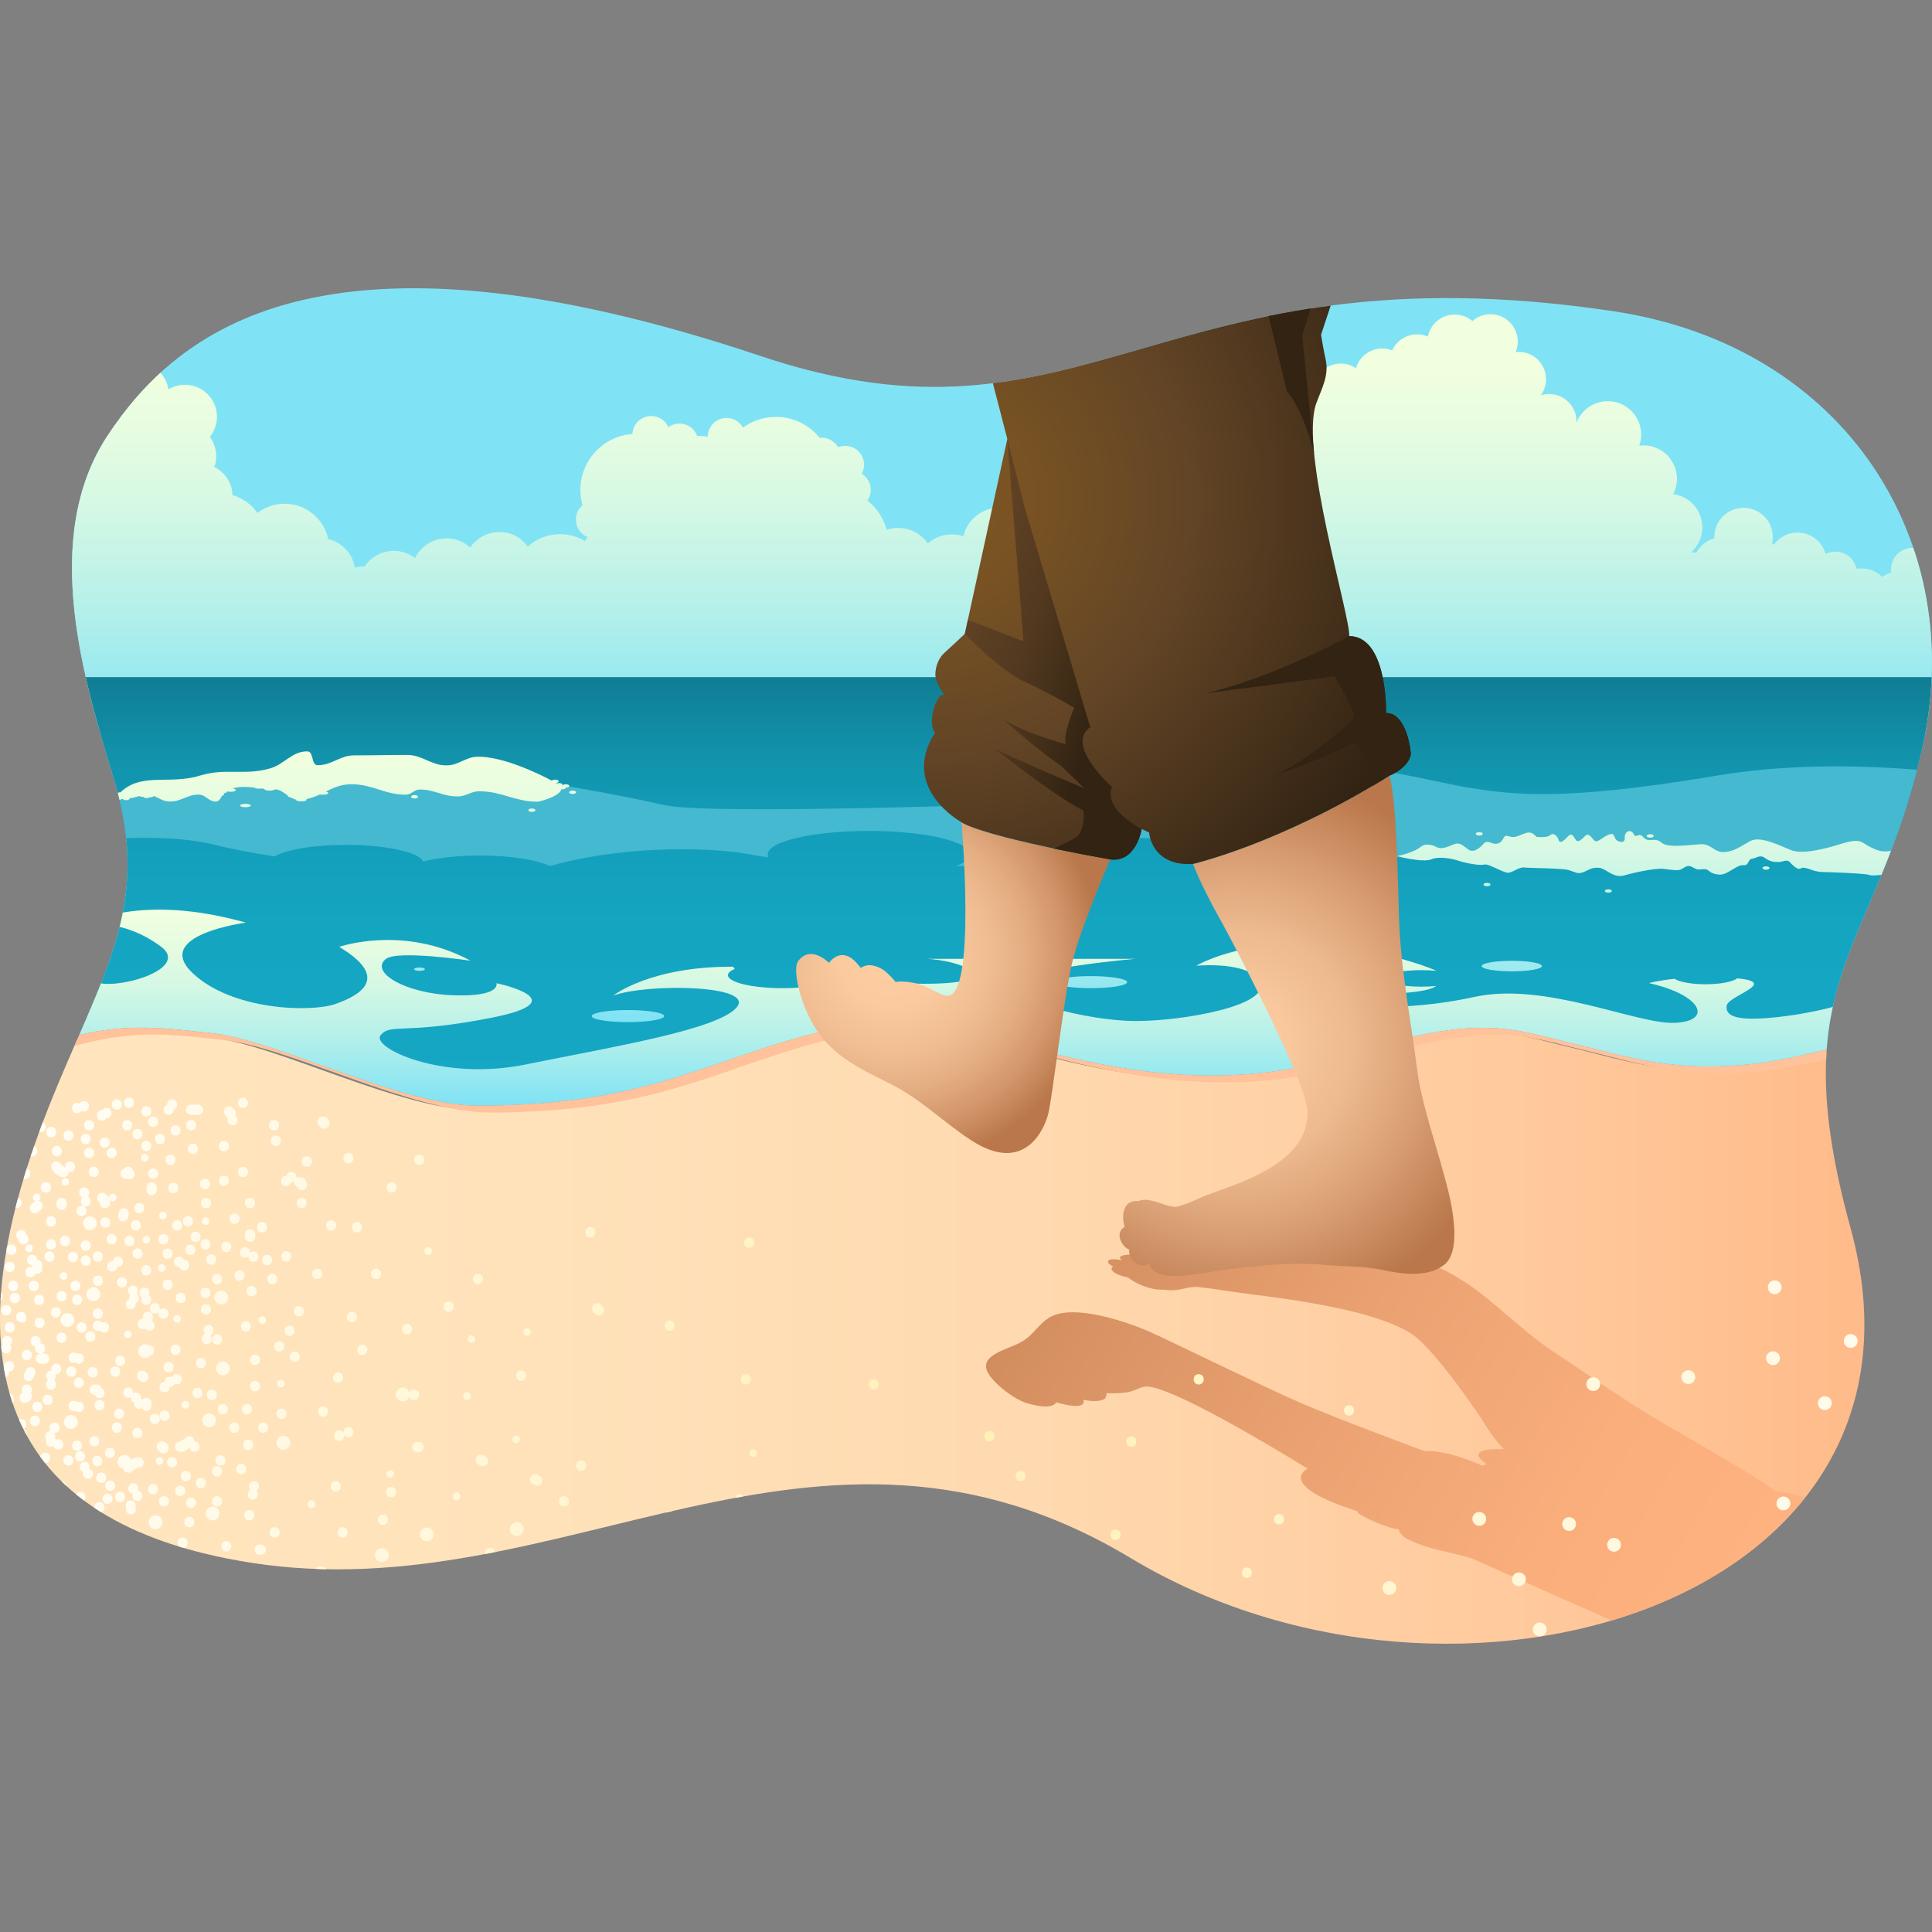 <?xml version="1.0" encoding="UTF-8"?><svg id="_Layer_" xmlns="http://www.w3.org/2000/svg" xmlns:xlink="http://www.w3.org/1999/xlink" viewBox="0 0 329.57 329.57"><rect x="0" y="0" width="329.57" height="329.57" fill="#808080" stroke="none"/><defs><style>.cls-1{fill:url(#linear-gradient);}.cls-2{clip-path:url(#clippath);}.cls-3{fill:#ffc29a;}.cls-4{fill:#44b9d0;}.cls-5{fill:#80e3f5;}.cls-6{fill:#322313;}.cls-7{clip-rule:evenodd;fill:none;}.cls-8{fill:url(#radial-gradient-3);}.cls-9{fill:url(#radial-gradient-2);}.cls-9,.cls-10,.cls-11,.cls-12{fill-rule:evenodd;}.cls-10{fill:url(#radial-gradient-4);}.cls-13{fill:url(#linear-gradient-3);}.cls-14{fill:url(#linear-gradient-4);}.cls-15{fill:url(#linear-gradient-2);}.cls-16{fill:url(#linear-gradient-5);}.cls-17{fill:url(#radial-gradient);}.cls-11{fill:url(#linear-gradient-6);}.cls-12{fill:url(#linear-gradient-7);}</style><clipPath id="clippath"><path class="cls-7" d="M8.17,189.19c8.94-22.67,17.95-34.19,11.28-56.23-5.04-16.66-12.71-41.17-1.05-58.73,11.66-17.56,36.49-38.59,111.31-13.51,55.75,18.69,68.24-19.15,145.4-7.65,39.96,5.95,60.76,39.69,52.75,74.75-8.01,35.07-24.02,38.62-12.18,81.67,17.6,63.96-67.4,89.59-122.79,56.3-54.04-32.48-96.93,9.11-150.06,.79C-.21,259.84-8.85,232.35,8.17,189.19Z"/></clipPath><linearGradient id="linear-gradient" x1="189.28" y1="126.92" x2="189.28" y2="61.62" gradientTransform="matrix(1, 0, 0, 1, 0, 0)" gradientUnits="userSpaceOnUse"><stop offset="0" stop-color="#80e3f5"/><stop offset=".05" stop-color="#87e4f3"/><stop offset=".35" stop-color="#b4f0ea"/><stop offset=".62" stop-color="#d5f8e4"/><stop offset=".85" stop-color="#e9fde0"/><stop offset="1" stop-color="#f1ffdf"/></linearGradient><linearGradient id="linear-gradient-2" x1="-5.23" y1="231.51" x2="345.71" y2="231.51" gradientTransform="matrix(1, 0, 0, 1, 0, 0)" gradientUnits="userSpaceOnUse"><stop offset="0" stop-color="#ffe5be"/><stop offset=".28" stop-color="#ffe2ba"/><stop offset=".52" stop-color="#ffd9af"/><stop offset=".75" stop-color="#ffca9d"/><stop offset=".97" stop-color="#ffb684"/><stop offset="1" stop-color="#ffb381"/></linearGradient><linearGradient id="linear-gradient-3" x1="143.69" y1="188.24" x2="299.72" y2="280.93" gradientTransform="matrix(1, 0, 0, 1, 0, 0)" gradientUnits="userSpaceOnUse"><stop offset="0" stop-color="#b9774b"/><stop offset=".23" stop-color="#d18c5e"/><stop offset=".52" stop-color="#eaa171"/><stop offset=".78" stop-color="#f9ae7c"/><stop offset="1" stop-color="#ffb381"/></linearGradient><radialGradient id="radial-gradient" cx="169.06" cy="237.19" fx="169.06" fy="237.19" r="195.32" gradientTransform="matrix(1, 0, 0, 1, 0, 0)" gradientUnits="userSpaceOnUse"><stop offset="0" stop-color="#fff0b5"/><stop offset="1" stop-color="#fff"/></radialGradient><linearGradient id="linear-gradient-4" x1="170.24" y1="188.61" x2="170.24" y2="115.51" gradientTransform="matrix(1, 0, 0, 1, 0, 0)" gradientUnits="userSpaceOnUse"><stop offset="0" stop-color="#15a7c4"/><stop offset=".43" stop-color="#14a5c1"/><stop offset=".64" stop-color="#139eba"/><stop offset=".81" stop-color="#1293ac"/><stop offset=".96" stop-color="#108299"/><stop offset="1" stop-color="#107d93"/></linearGradient><linearGradient id="linear-gradient-5" x1="170.24" y1="188.61" x2="170.24" y2="155.15" xlink:href="#linear-gradient"/><linearGradient id="linear-gradient-6" x1="172.94" y1="174.36" x2="172.94" y2="128.18" xlink:href="#linear-gradient"/><radialGradient id="radial-gradient-2" cx="210.76" cy="178.43" fx="210.76" fy="178.43" r="68.92" gradientTransform="matrix(1, 0, 0, 1, 0, 0)" gradientUnits="userSpaceOnUse"><stop offset="0" stop-color="#fecea3"/><stop offset=".13" stop-color="#f9c89d"/><stop offset=".29" stop-color="#edb98e"/><stop offset=".46" stop-color="#daa075"/><stop offset=".65" stop-color="#bf7e52"/><stop offset=".69" stop-color="#b9774b"/><stop offset="1" stop-color="#b9774b"/></radialGradient><radialGradient id="radial-gradient-3" cx="151.84" cy="163.14" fx="151.84" fy="163.14" r="52.04" gradientTransform="matrix(1, 0, 0, 1, 0, 0)" gradientUnits="userSpaceOnUse"><stop offset="0" stop-color="#fecea3"/><stop offset=".16" stop-color="#fbca9f"/><stop offset=".3" stop-color="#f2bf94"/><stop offset=".44" stop-color="#e4ae82"/><stop offset=".57" stop-color="#d19569"/><stop offset=".69" stop-color="#b9774b"/><stop offset="1" stop-color="#b9774b"/></radialGradient><radialGradient id="radial-gradient-4" cx="159.01" cy="85.11" fx="159.01" fy="85.11" r="88.09" gradientTransform="matrix(1, 0, 0, 1, 0, 0)" gradientUnits="userSpaceOnUse"><stop offset="0" stop-color="#7f5723"/><stop offset=".19" stop-color="#785223"/><stop offset=".44" stop-color="#664725"/><stop offset=".49" stop-color="#634526"/><stop offset="1" stop-color="#322313"/></radialGradient><linearGradient id="linear-gradient-7" x1="156.9" y1="103.85" x2="189.21" y2="114.05" gradientTransform="matrix(1, 0, 0, 1, 0, 0)" gradientUnits="userSpaceOnUse"><stop offset="0" stop-color="#634526"/><stop offset=".28" stop-color="#5e4124"/><stop offset=".58" stop-color="#51381f"/><stop offset=".88" stop-color="#3c2a16"/><stop offset="1" stop-color="#322313"/></linearGradient></defs><g class="cls-2"><g><rect class="cls-5" x="-5.23" y="29.61" width="350.94" height="95.68"/><path class="cls-1" d="M142.97,76.29c.37-.15,.78-.23,1.21-.23,1.78,0,3.21,1.44,3.21,3.21,0,.56-.15,1.09-.4,1.55,.93,.56,1.55,1.58,1.55,2.75,0,.68-.21,1.31-.57,1.83,1.57,1.25,2.74,2.98,3.28,4.97,.61-.2,1.26-.31,1.94-.31,2.1,0,3.96,1.04,5.09,2.63,1.1-.96,2.53-1.53,4.1-1.53,.68,0,1.34,.11,1.96,.31,.63-2.77,3.12-4.84,6.08-4.84s5.46,2.08,6.09,4.86c1.11-1.01,2.58-1.62,4.19-1.62,2.82,0,5.21,1.87,5.98,4.44,1.45,.28,2.72,1.07,3.62,2.17,.85-2.43,3.17-4.17,5.89-4.17,1.68,0,3.2,.66,4.32,1.74,.11-.06,.22-.11,.33-.16-.16-.47-.24-.96-.24-1.48,0-1.16,.43-2.23,1.13-3.05-.9-.85-1.45-2.05-1.45-3.38,0-2.57,2.09-4.66,4.66-4.66,.84,0,1.64,.22,2.32,.62,.45-1.2,1.37-2.16,2.54-2.66v-.14c0-2.57,2.08-4.66,4.66-4.66,.07,0,.15,0,.22,0,.23-.36,.51-.68,.82-.96-1.05-.85-1.72-2.16-1.72-3.62,0-2.57,2.09-4.66,4.66-4.66,1.52,0,2.87,.73,3.72,1.85,.58-.26,1.23-.41,1.9-.41,0-2.57,2.09-4.66,4.66-4.66,.96,0,1.85,.29,2.59,.79,.56-1.94,2.35-3.36,4.48-3.36,.6,0,1.17,.11,1.7,.32,.73-1.61,2.36-2.73,4.24-2.73,.66,0,1.29,.14,1.85,.38,.42-2.14,2.31-3.76,4.57-3.76,1.15,0,2.21,.42,3.02,1.11,.82-.72,1.9-1.17,3.08-1.17,2.57,0,4.66,2.09,4.66,4.66,0,.64-.13,1.24-.36,1.8,.17-.02,.34-.03,.52-.03,2.57,0,4.66,2.09,4.66,4.66,0,1.03-.33,1.98-.9,2.75,.45-.15,.93-.22,1.43-.22,2.57,0,4.66,2.09,4.66,4.66,0,.09,0,.17,0,.25,.81-2.16,2.9-3.69,5.34-3.69,3.15,0,5.7,2.55,5.7,5.7,0,.66-.11,1.3-.32,1.89,.24-.03,.48-.05,.72-.05,3.15,0,5.7,2.55,5.7,5.7,0,.95-.23,1.84-.64,2.62,2.8,.36,4.97,2.76,4.97,5.66,0,1.69-.74,3.21-1.91,4.26h.06c.28,0,.56,.02,.83,.06,.64-1.19,1.75-2.09,3.08-2.45,0-.07,0-.15,0-.22,0-2.75,2.23-4.98,4.98-4.98s4.98,2.23,4.98,4.98c0,.38-.04,.74-.12,1.1,.1,.07,.19,.15,.28,.23,.9-1.26,2.38-2.09,4.05-2.09,2.29,0,4.21,1.54,4.8,3.64,.5-.25,1.06-.39,1.66-.39,1.78,0,3.27,1.26,3.62,2.93,.28-.05,.56-.07,.85-.07,1.38,0,2.63,.56,3.53,1.47,.44-.35,.96-.6,1.53-.71-.03-.19-.04-.38-.04-.57,0-2.04,1.65-3.7,3.7-3.7,1.65,0,3.05,1.09,3.52,2.58,.36-1.67,1.84-2.92,3.61-2.92,1.44,0,2.69,.83,3.3,2.03,.52-.27,1.11-.43,1.73-.43,1.16,0,2.2,.54,2.88,1.38,.27-.27,.59-.49,.93-.66-.01-.13-.02-.27-.02-.41,0-2.04,1.65-3.7,3.7-3.7,1.71,0,3.15,1.16,3.57,2.73,.45-.2,.96-.31,1.48-.31,1.17,0,2.22,.55,2.9,1.4,.62-.48,1.4-.76,2.24-.76,1.99,0,3.61,1.57,3.69,3.55,.67-.98,1.79-1.62,3.06-1.62,1.48,0,2.75,.86,3.34,2.12,.6-.42,1.33-.67,2.12-.67,2.04,0,3.7,1.65,3.7,3.7v.13c.52-.29,1.13-.45,1.77-.45,1.62,0,3,1.04,3.5,2.5,.57-.36,1.24-.57,1.97-.57,.46,0,.9,.08,1.3,.24v70.46H-2.02V59.15c.99-.98,2.35-1.59,3.86-1.59,1.79,0,3.38,.86,4.38,2.19,.86-.57,1.9-.91,3.02-.91,.57,0,1.12,.09,1.64,.25,.93-1.68,2.72-2.82,4.78-2.82,3.02,0,5.46,2.45,5.46,5.46,0,.18,0,.36-.03,.54,.68-.31,1.44-.48,2.24-.48,2.74,0,5,2.01,5.4,4.64,.82-.5,1.79-.79,2.82-.79,3.02,0,5.46,2.45,5.46,5.46,0,1.3-.46,2.5-1.22,3.44,.68,.91,1.09,2.04,1.09,3.27,0,.65-.11,1.28-.33,1.86,1.8,.86,3.05,2.68,3.11,4.79,1.75,.49,3.25,1.59,4.25,3.05,1.28-.99,2.89-1.58,4.64-1.58,3.66,0,6.72,2.59,7.44,6.03,2.34,.54,4.15,2.46,4.54,4.85,.47-.12,.97-.18,1.48-.18h.19c1.07-1.6,2.91-2.66,4.98-2.66,1.36,0,2.61,.45,3.62,1.22,.98-1.98,3.02-3.35,5.38-3.35,1.55,0,2.97,.59,4.03,1.56,1.08-1.59,2.9-2.64,4.97-2.64s3.76,.97,4.85,2.47c1.46-1.31,3.39-2.11,5.51-2.11,1.55,0,3,.43,4.24,1.17,.15-.23,.31-.45,.48-.66-1.18-.47-2.02-1.63-2.02-2.98,0-.98,.44-1.86,1.13-2.45-.24-.83-.36-1.71-.36-2.62,0-5.05,3.91-9.19,8.87-9.55,.08-1.7,1.49-3.06,3.21-3.06,1.31,0,2.43,.78,2.93,1.9,.53-.39,1.18-.61,1.89-.61,1.39,0,2.57,.88,3.02,2.11h.26c.52,0,1.04,.04,1.54,.12,.01-1.77,1.45-3.19,3.21-3.19,1.2,0,2.25,.66,2.8,1.64,1.58-1.15,3.52-1.82,5.62-1.82,3.02,0,5.71,1.39,7.46,3.57,.11-.01,.23-.02,.35-.02,1.19,0,2.24,.65,2.79,1.62Z"/><path class="cls-15" d="M345.71,176.4v111.43H-5.23v-104.56c2.01-.56,4.17-1.27,6.48-2.14,17.1-6.48,23.58-5.31,34.78-4.13,11.2,1.18,32.3,12.38,45.39,12.38,27.71,0,38.12-7.07,55.42-11.79,19.45-5.31,28.89-.59,40.68,2.36,11.79,2.95,31.25,7.66,53.06,.59,21.81-7.07,27.71-4.13,37.73-1.77,10.02,2.36,20.63,6.48,40.09,1.77,14.11-3.42,29.76-4.05,37.3-4.14Z"/><path class="cls-13" d="M335.69,279.84c-8.43-5.45-17.41-13.12-19.6-14.24,6.53-.02-4.82-6.2-4.82-6.2,0,0,.75-.03,.95-.11,1.17-.48-.95-2.14-2.5-3.1-1.08-.67-4.5-1.51-6.91-1.84-2.5-2.04-11.86-7.39-18.86-11.45-7.13-4.13-12.76-8.26-18.99-12.35-5.11-3.36-10.11-8.55-14.55-11.51-1.81-1.2-5.19-3.36-8.97-4.19-5.84-1.29-10.19-.48-12.2-.31-2.41,.21-5.36,.18-7.94,.31-4.98,.25-10.8-.03-16.7-.32-2.97-.14-6.24-.46-9.1-.54-1.49-.04-3.34-.07-4.13,.23-.49,.19-.39,.48,.05,.77-2.5-.52-3.15,.23-1.52,1.08,0,0,.02,0,.03,.01-.87,.27,0,1.39,2.5,1.83,1.03,.87,3.53,2.18,6.04,2.09,.02,0,.03,0,.05,0,.54,.08,1.07,.12,1.58,.09,1.71-.08,2.29-.53,3.97-.57,1.8,.16,3.78,.47,5.75,.77,5.48,.85,23.9,2.49,31.13,7.36,3.68,2.48,11.24,13.43,12.23,15.12,.54,.93,2.02,3.12,3.36,4.43-7.51-.21-2.96,2.53-2.96,2.53l-.73,.29s-5.83-2.75-9.79-2.46c-.06-.02-14.78-5.46-21.36-8.32-6.19-2.69-22.7-10.81-25.83-12.17-3.08-1.34-12.88-4.93-16.99-2.24-2.17,1.42-2.7,3.32-5.55,4.53-2.61,1.11-5.46,2-5.11,4.01,.35,1.99,4.59,5.28,6.9,5.97,4.54,1.35,4.97-.04,5.03-.13,2.19,.63,3.93,.85,4.52,.34,.22-.19,.2-.47,.17-.76,1.93,.39,3.02,.2,3.59-.17,.26-.18,.42-.84,.31-.98,.21,.06,2.8,.12,4.23-.29,.82-.24,1.36-.62,2.31-.82,.07,0,.15,0,.22,0,4.68-.25,27.55,14,27.55,14,0,0-5.68,2.75,8.46,7.24-.19,.67,5.84,3.2,6.99,3.05,.3,.53,.45,1.1,1.53,1.68,1.26,.68,3.01,1.34,4.9,1.78,.76,.18,5.91,1.46,5.91,1.46l2.56,1.14,32.84,14.6,7.86,6.33h41.6v-8Z"/><path class="cls-17" d="M147.99,268.52c0,.36-.29,.65-.65,.65s-.65-.29-.65-.65,.29-.65,.65-.65,.65,.29,.65,.65Zm-59.61,14.97c-.36,0-.65,.29-.65,.65s.29,.65,.65,.65,.65-.29,.65-.65-.29-.65-.65-.65Zm77.52-5.6c-.36,0-.65,.29-.65,.65s.29,.65,.65,.65,.65-.29,.65-.65-.29-.65-.65-.65Zm-37.44-30.66c-.36,0-.65,.29-.65,.65s.29,.65,.65,.65,.65-.29,.65-.65-.29-.65-.65-.65Zm8.32,28.07c0-.36-.29-.65-.65-.65s-.65,.29-.65,.65,.29,.65,.65,.65,.65-.29,.65-.65Zm-91.38-50.11c0-.36-.29-.65-.65-.65s-.65,.29-.65,.65,.29,.65,.65,.65,.65-.29,.65-.65Zm-13.77,15.1c.36,0,.65-.29,.65-.65s-.29-.65-.65-.65-.65,.29-.65,.65,.29,.65,.65,.65Zm-2.06-15.31c0,.36,.29,.65,.65,.65s.65-.29,.65-.65-.29-.65-.65-.65-.65,.29-.65,.65Zm-2.42-17.62c0,.36,.29,.65,.65,.65s.65-.29,.65-.65-.29-.65-.65-.65-.65,.29-.65,.65Zm-2.44-9.22c.36,0,.65-.29,.65-.65s-.29-.65-.65-.65-.65,.29-.65,.65,.29,.65,.65,.65Zm1.85,51.08c0,.36,.29,.65,.65,.65s.65-.29,.65-.65-.29-.65-.65-.65-.65,.29-.65,.65Zm1.02-32.26c.36,0,.65-.29,.65-.65s-.29-.65-.65-.65-.65,.29-.65,.65,.29,.65,.65,.65Zm78.19,43.25c-.36,0-.65,.29-.65,.65s.29,.65,.65,.65,.65-.29,.65-.65-.29-.65-.65-.65Zm-34.49,19.75c-.36,0-.65,.29-.65,.65s.29,.65,.65,.65,.65-.29,.65-.65-.29-.65-.65-.65Zm20.63-10.02c-.36,0-.65,.29-.65,.65s.29,.65,.65,.65,.65-.29,.65-.65-.29-.65-.65-.65Zm-11.6-31.77c0-.36-.29-.65-.65-.65s-.65,.29-.65,.65,.29,.65,.65,.65,.65-.29,.65-.65Zm10.25-10.97c0-.36-.29-.65-.65-.65s-.65,.29-.65,.65,.29,.65,.65,.65,.65-.29,.65-.65Zm31.12,34.78c-.36,0-.65,.29-.65,.65s.29,.65,.65,.65,.65-.29,.65-.65-.29-.65-.65-.65Zm-10.19,16.51c-.36,0-.65,.29-.65,.65s.29,.65,.65,.65,.65-.29,.65-.65-.29-.65-.65-.65Zm14.67-23.65c-.36,0-.65,.29-.65,.65s.29,.65,.65,.65,.65-.29,.65-.65-.29-.65-.65-.65Zm-4.95,24.53c-.36,0-.65,.29-.65,.65s.29,.65,.65,.65,.65-.29,.65-.65-.29-.65-.65-.65Zm-68.07-23.43c-.36,0-.65,.29-.65,.65s.29,.65,.65,.65,.65-.29,.65-.65-.29-.65-.65-.65Zm-.74,26.68c-.36,0-.65,.29-.65,.65s.29,.65,.65,.65,.65-.29,.65-.65-.29-.65-.65-.65ZM11.15,200.96c-.36,0-.65,.29-.65,.65s.29,.65,.65,.65,.65-.29,.65-.65-.29-.65-.65-.65Zm8.38,59.84c0-.36-.29-.65-.65-.65s-.65,.29-.65,.65,.29,.65,.65,.65,.65-.29,.65-.65Zm58.36-4.88c.36,0,.65-.29,.65-.65s-.29-.65-.65-.65-.65,.29-.65,.65,.29,.65,.65,.65Zm-4.85-41.86c.36,0,.65-.29,.65-.65s-.29-.65-.65-.65-.65,.29-.65,.65,.29,.65,.65,.65ZM4.66,251.78c.36,0,.65-.29,.65-.65s-.29-.65-.65-.65c-.04,0-.07,0-.1,.01-.1-.33-.37-.6-.81-.6-1.14,0-1.14,1.77,0,1.77,.17,0,.3-.04,.42-.1,.12,.14,.3,.23,.49,.23Zm.29-39.48c-.36,0-.65,.29-.65,.65s.29,.65,.65,.65,.65-.29,.65-.65-.29-.65-.65-.65Zm30.78-4c0-.36-.29-.65-.65-.65s-.65,.29-.65,.65,.29,.65,.65,.65,.65-.29,.65-.65Zm12.17,27.07c-.36,0-.65,.29-.65,.65s.29,.65,.65,.65,.65-.29,.65-.65-.29-.65-.65-.65Zm18.65,16.7c.36,0,.65-.29,.65-.65s-.29-.65-.65-.65-.65,.29-.65,.65,.29,.65,.65,.65Zm-44.09-24.45c0-.36-.29-.65-.65-.65s-.65,.29-.65,.65,.29,.65,.65,.65,.65-.29,.65-.65Zm65.6,18.55c.36,0,.65-.29,.65-.65s-.29-.65-.65-.65-.65,.29-.65,.65,.29,.65,.65,.65ZM10.85,217.02c-.36,0-.65,.29-.65,.65s.29,.65,.65,.65,.65-.29,.65-.65-.29-.65-.65-.65Zm13.48-5.54c0,.36,.29,.65,.65,.65s.65-.29,.65-.65-.29-.65-.65-.65-.65,.29-.65,.65Zm56.09,17.6c.36,0,.65-.29,.65-.65s-.29-.65-.65-.65-.65,.29-.65,.65,.29,.65,.65,.65Zm-30.89,17.03c0-.65-.53-1.18-1.18-1.18s-1.18,.53-1.18,1.18,.53,1.18,1.18,1.18,1.18-.53,1.18-1.18Zm53.94,25.35c-.65,0-1.18,.53-1.18,1.18s.53,1.18,1.18,1.18,1.18-.53,1.18-1.18-.53-1.18-1.18-1.18ZM25.71,231.2c.84-.27,.75-1.72-.28-1.72-.02,0-.04,0-.06,0-.18-.1-.38-.17-.6-.17-.65,0-1.18,.53-1.18,1.18s.53,1.18,1.18,1.18c.39,0,.72-.19,.94-.47Zm52.12,47.34c-.65,0-1.18,.53-1.18,1.18s.53,1.18,1.18,1.18,1.18-.53,1.18-1.18-.53-1.18-1.18-1.18Zm-17.1,.88c-.65,0-1.18,.53-1.18,1.18s.53,1.18,1.18,1.18,1.18-.53,1.18-1.18-.53-1.18-1.18-1.18Zm9.08-41.21c.1,.33,.37,.6,.81,.6,1.14,0,1.14-1.77,0-1.77-.42,0-.68,.24-.79,.54-.13-.51-.59-.9-1.14-.9-.65,0-1.18,.53-1.18,1.18s.53,1.18,1.18,1.18c.53,0,.97-.35,1.12-.83Zm-4.66,25.88c-.65,0-1.18,.53-1.18,1.18s.53,1.18,1.18,1.18,1.18-.53,1.18-1.18-.53-1.18-1.18-1.18Zm22.99-4.42c-.65,0-1.18,.53-1.18,1.18s.53,1.18,1.18,1.18,1.18-.53,1.18-1.18-.53-1.18-1.18-1.18Zm-14.15,2.06c0-.65-.53-1.18-1.18-1.18s-1.18,.53-1.18,1.18,.53,1.18,1.18,1.18,1.18-.53,1.18-1.18Zm-66.03-2.95c.65,0,1.18-.53,1.18-1.18s-.53-1.18-1.18-1.18c-.1,0-.19,.01-.28,.04-.02-.42-.3-.83-.85-.83-1.13,0-1.14,1.73-.03,1.77-.01,.07-.02,.14-.02,.21,0,.65,.53,1.18,1.18,1.18Zm7.37-51.29c-.65,0-1.18,.53-1.18,1.18s.53,1.18,1.18,1.18,1.18-.53,1.18-1.18-.53-1.18-1.18-1.18Zm20.93,51.88c.65,0,1.18-.53,1.18-1.18s-.53-1.18-1.18-1.18-1.18,.53-1.18,1.18,.53,1.18,1.18,1.18Zm45.1,10.61c-.65,0-1.18,.53-1.18,1.18s.53,1.18,1.18,1.18,1.18-.53,1.18-1.18-.53-1.18-1.18-1.18Zm-42.15-36.55c0-.65-.53-1.18-1.18-1.18s-1.18,.53-1.18,1.18,.53,1.18,1.18,1.18,1.18-.53,1.18-1.18Zm-28.3,9.14c0,.65,.53,1.18,1.18,1.18s1.18-.53,1.18-1.18-.53-1.18-1.18-1.18-1.18,.53-1.18,1.18Zm-.59-17.39c0,.65,.53,1.18,1.18,1.18s1.18-.53,1.18-1.18-.53-1.18-1.18-1.18-1.18,.53-1.18,1.18Zm16.21,35.67c.65,0,1.18-.53,1.18-1.18s-.53-1.18-1.18-1.18-1.18,.53-1.18,1.18,.53,1.18,1.18,1.18Zm9.14-17.39c.65,0,1.18-.53,1.18-1.18s-.53-1.18-1.18-1.18-1.18,.53-1.18,1.18,.53,1.18,1.18,1.18Zm1.18,39.2c-.65,0-1.18,.53-1.18,1.18s.53,1.18,1.18,1.18,1.18-.53,1.18-1.18-.53-1.18-1.18-1.18Zm2.06-61.31c0-.65-.53-1.18-1.18-1.18s-1.18,.53-1.18,1.18,.53,1.18,1.18,1.18,1.18-.53,1.18-1.18ZM6.5,279.13c-.65,0-1.18,.53-1.18,1.18s.53,1.18,1.18,1.18,1.18-.53,1.18-1.18-.53-1.18-1.18-1.18Zm-4.13-40.38c0-.65-.53-1.18-1.18-1.18s-1.18,.53-1.18,1.18,.53,1.18,1.18,1.18,1.18-.53,1.18-1.18Zm39.2,32.13c.65,0,1.18-.53,1.18-1.18s-.53-1.18-1.18-1.18-1.18,.53-1.18,1.18,.53,1.18,1.18,1.18Zm-26.82-50.11c0,.65,.53,1.18,1.18,1.18s1.18-.53,1.18-1.18-.53-1.18-1.18-1.18-1.18,.53-1.18,1.18Zm287.99,0c.65,0,1.18-.53,1.18-1.18s-.53-1.18-1.18-1.18-1.18,.53-1.18,1.18,.53,1.18,1.18,1.18Zm-14.74,12.97c-.65,0-1.18,.53-1.18,1.18s.53,1.18,1.18,1.18,1.18-.53,1.18-1.18-.53-1.18-1.18-1.18Zm-28.89,34.49c-.65,0-1.18,.53-1.18,1.18s.53,1.18,1.18,1.18,1.18-.53,1.18-1.18-.53-1.18-1.18-1.18Zm3.54,8.55c-.65,0-1.18,.53-1.18,1.18s.53,1.18,1.18,1.18,1.18-.53,1.18-1.18-.53-1.18-1.18-1.18Zm56.6-30.36c-.65,0-1.18,.53-1.18,1.18s.53,1.18,1.18,1.18,1.18-.53,1.18-1.18-.53-1.18-1.18-1.18Zm-51.58,12.38c-.65,0-1.18,.53-1.18,1.18s.53,1.18,1.18,1.18,1.18-.53,1.18-1.18-.53-1.18-1.18-1.18Zm-30.66,10.91c-.65,0-1.18,.53-1.18,1.18s.53,1.18,1.18,1.18,1.18-.53,1.18-1.18-.53-1.18-1.18-1.18Zm38.32-7.37c-.65,0-1.18,.53-1.18,1.18s.53,1.18,1.18,1.18,1.18-.53,1.18-1.18-.53-1.18-1.18-1.18Zm-3.54-27.41c-.65,0-1.18,.53-1.18,1.18s.53,1.18,1.18,1.18,1.18-.53,1.18-1.18-.53-1.18-1.18-1.18Zm-19.45,22.99c-.65,0-1.18,.53-1.18,1.18s.53,1.18,1.18,1.18,1.18-.53,1.18-1.18-.53-1.18-1.18-1.18Zm51.29-26.23c0-.65-.53-1.18-1.18-1.18s-1.18,.53-1.18,1.18,.53,1.18,1.18,1.18,1.18-.53,1.18-1.18Zm-4.72,35.08c-.65,0-1.18,.53-1.18,1.18s.53,1.18,1.18,1.18,1.18-.53,1.18-1.18-.53-1.18-1.18-1.18Zm4.72,14.15c-.65,0-1.18,.53-1.18,1.18s.53,1.18,1.18,1.18,1.18-.53,1.18-1.18-.53-1.18-1.18-1.18Zm.59-25.64c-.65,0-1.18,.53-1.18,1.18s.53,1.18,1.18,1.18,1.18-.53,1.18-1.18-.53-1.18-1.18-1.18Zm7.07-17.1c-.65,0-1.18,.53-1.18,1.18s.53,1.18,1.18,1.18,1.18-.53,1.18-1.18-.53-1.18-1.18-1.18Zm4.42-10.61c-.65,0-1.18,.53-1.18,1.18s.53,1.18,1.18,1.18,1.18-.53,1.18-1.18-.53-1.18-1.18-1.18Zm-1.77,29.18c-.65,0-1.18,.53-1.18,1.18s.53,1.18,1.18,1.18,1.18-.53,1.18-1.18-.53-1.18-1.18-1.18Zm10.61-38.91c-.65,0-1.18,.53-1.18,1.18s.53,1.18,1.18,1.18,1.18-.53,1.18-1.18-.53-1.18-1.18-1.18Zm4.42,4.42c-.65,0-1.18,.53-1.18,1.18s.53,1.18,1.18,1.18,1.18-.53,1.18-1.18-.53-1.18-1.18-1.18Zm4.72,33.6c0-.65-.53-1.18-1.18-1.18s-1.18,.53-1.18,1.18,.53,1.18,1.18,1.18,1.18-.53,1.18-1.18Zm-8.55-50.11c-.65,0-1.18,.53-1.18,1.18s.53,1.18,1.18,1.18,1.18-.53,1.18-1.18-.53-1.18-1.18-1.18Zm14.15,30.07c-.65,0-1.18,.53-1.18,1.18s.53,1.18,1.18,1.18,1.18-.53,1.18-1.18-.53-1.18-1.18-1.18Zm-10.91,3.83c-.65,0-1.18,.53-1.18,1.18s.53,1.18,1.18,1.18,1.18-.53,1.18-1.18-.53-1.18-1.18-1.18Zm-48.64,38.02c-.65,0-1.18,.53-1.18,1.18s.53,1.18,1.18,1.18,1.18-.53,1.18-1.18-.53-1.18-1.18-1.18Zm61.9-62.79c-.65,0-1.18,.53-1.18,1.18s.53,1.18,1.18,1.18,1.18-.53,1.18-1.18-.53-1.18-1.18-1.18Zm-7.66,62.49c-.65,0-1.18,.53-1.18,1.18s.53,1.18,1.18,1.18,1.18-.53,1.18-1.18-.53-1.18-1.18-1.18ZM13.15,245.74c-1.14,0-1.14,1.77,0,1.77s1.14-1.77,0-1.77Zm2.65-10.76c1.14,0,1.14-1.77,0-1.77s-1.14,1.77,0,1.77Zm-1.88-9.41c-1.14,0-1.14,1.77,0,1.77s1.14-1.77,0-1.77Zm-.28,23.75c1.14,0,1.14-1.77,0-1.77s-1.14,1.77,0,1.77Zm1.77-20.44c1.14,0,1.14-1.77,0-1.77s-1.14,1.77,0,1.77Zm.69,17.88c1.14,0,1.14-1.77,0-1.77s-1.14,1.77,0,1.77Zm2.65,1.97c1.14,0,1.14-1.77,0-1.77s-1.14,1.77,0,1.77Zm1.57-8.45c-1.14,0-1.14,1.77,0,1.77s1.14-1.77,0-1.77Zm-12.18-2.36c-1.14,0-1.14,1.77,0,1.77s1.14-1.77,0-1.77Zm12.38-6.68c-1.14,0-1.14,1.77,0,1.77s1.14-1.77,0-1.77Zm.29-13.36c-1.14,0-1.14,1.77,0,1.77s1.14-1.77,0-1.77Zm-9.14,32.13c1.14,0,1.14-1.77,0-1.77s-1.14,1.77,0,1.77Zm5.6,2.95c1.14,0,1.14-1.77,0-1.77s-1.14,1.77,0,1.77Zm-.29-14.15c-1.14,0-1.14,1.77,0,1.77s1.14-1.77,0-1.77Zm2.95,3.83c-1.14,0-1.14,1.77,0,1.77s1.14-1.77,0-1.77Zm-1.14,11.67c1.14,0,1.14-1.77,0-1.77s-1.14,1.77,0,1.77Zm-5.63-31.71c1.14,0,1.14-1.77,0-1.77s-1.14,1.77,0,1.77Zm1.47-6.68c1.14,0,1.14-1.77,0-1.77s-1.14,1.77,0,1.77Zm-1.77,2.55c-1.14,0-1.14,1.77,0,1.77s1.14-1.77,0-1.77Zm3.83,4.72c-1.14,0-1.14,1.77,0,1.77s1.14-1.77,0-1.77Zm.57,13.6c-.02-.34-.3-.62-.65-.62-.08,0-.15,.02-.22,.04-.08-.02-.16-.04-.25-.04-1.14,0-1.14,1.77,0,1.77,.02,0,.03,0,.05,0,.1,.32,.37,.57,.8,.57,1.04,0,1.13-1.46,.27-1.72Zm.71-29.13c-1.14,0-1.14,1.77,0,1.77s1.14-1.77,0-1.77Zm-9.53,7.57c1.14,0,1.14-1.77,0-1.77s-1.14,1.77,0,1.77Zm3.72,17.86c-1.14,0-1.14,1.77,0,1.77s1.14-1.77,0-1.77Zm4.53-17.86c1.14,0,1.14-1.77,0-1.77s-1.14,1.77,0,1.77Zm0,2.36c-1.14,0-1.14,1.77,0,1.77s1.14-1.77,0-1.77Zm-5.6-6.78c-1.14,0-1.14,1.77,0,1.77s1.14-1.77,0-1.77Zm8.58,22.28c-1.14,0-1.14,1.77,0,1.77s1.14-1.77,0-1.77Zm-9.17-5.77c-1.14,0-1.14,1.77,0,1.77s1.14-1.77,0-1.77Zm-.88-22.11v.29c0,.48,.4,.88,.88,.88s.88-.4,.88-.88v-.29c0-.48-.4-.88-.88-.88s-.88,.4-.88,.88Zm-.1,19.55c1.14,0,1.14-1.77,0-1.77s-1.14,1.77,0,1.77Zm3.93,10.22c-1.14,0-1.14,1.77,0,1.77s1.14-1.77,0-1.77Zm4.32-9.43c-.14,0-.27,.03-.37,.08-.14-.22-.37-.37-.71-.37-1.14,0-1.14,1.77,0,1.77,.14,0,.27-.03,.37-.08,.14,.22,.37,.37,.71,.37,1.14,0,1.14-1.77,0-1.77Zm-4.32,5.31c-.12,0-.22,.02-.32,.06-.14-.12-.33-.21-.57-.21-1.14,0-1.14,1.77,0,1.77,.12,0,.22-.02,.32-.06,.14,.12,.33,.21,.57,.21,1.14,0,1.14-1.77,0-1.77Zm0,8.25c-.12,0-.22,.02-.32,.06-.14-.12-.33-.21-.57-.21-1.14,0-1.14,1.77,0,1.77,.12,0,.22-.02,.32-.06,.14,.12,.33,.21,.57,.21,1.14,0,1.14-1.77,0-1.77Zm-2.95-18.87c-1.14,0-1.14,1.77,0,1.77s1.14-1.77,0-1.77Zm17.39-7.96c1.14,0,1.14-1.77,0-1.77s-1.14,1.77,0,1.77Zm-4.72-2.36c1.14,0,1.14-1.77,0-1.77s-1.14,1.77,0,1.77Zm.59-2.95c1.14,0,1.14-1.77,0-1.77s-1.14,1.77,0,1.77Zm-1.67,5.6c1.14,0,1.14-1.77,0-1.77s-1.14,1.77,0,1.77Zm-2.81,2.57s-.09-.01-.13-.01c-1.14,0-1.14,1.77,0,1.77,.53,0,.81-.39,.85-.8,.04,0,.09,.01,.13,.01,1.14,0,1.14-1.77,0-1.77-.53,0-.81,.39-.85,.8Zm-.23-4.63c-1.14,0-1.14,1.77,0,1.77s1.14-1.77,0-1.77Zm2.06-4.42c-.57,0-.86,.45-.85,.89-.28,.52-.04,1.34,.74,1.34,.57,0,.86-.45,.85-.89,.28-.52,.04-1.34-.74-1.34Zm-13.41,41.71c-1.14,0-1.14,1.77,0,1.77s1.14-1.77,0-1.77Zm176.89,31.27c-1.14,0-1.14,1.77,0,1.77s1.14-1.77,0-1.77ZM26.12,199.32c-1.14,0-1.14,1.77,0,1.77s1.14-1.77,0-1.77Zm150.33,73.69c-1.14,0-1.14,1.77,0,1.77s1.14-1.77,0-1.77ZM24.94,194.6c-1.14,0-1.14,1.77,0,1.77s1.14-1.77,0-1.77Zm149.15,56.3c-1.14,0-1.14,1.77,0,1.77s1.14-1.77,0-1.77ZM11.97,199.91c-.1,0-.19-.02-.27-.04,0,.02,0,.04,0,.07,0,.47-.4,.9-.88,.88-.39-.01-.72-.15-1.01-.42-.01-.01-.03-.03-.05-.05-.32-.07-.57-.3-.67-.6-.59-.43-.42-1.61,.51-1.61,.43,0,.7,.25,.8,.56,.19,.07,.37,.17,.53,.33,.01,.01,.03,.03,.05,.05,.04,0,.08,.02,.12,.04-.04-.47,.24-.97,.85-.97,1.14,0,1.14,1.77,0,1.77Zm-2.09,.46h0Zm1.03-1.31h0Zm157.88,45.06c-1.14,0-1.14,1.77,0,1.77s1.14-1.77,0-1.77ZM8.72,213.17c1.14,0,1.14-1.77,0-1.77s-1.14,1.77,0,1.77Zm7.27-14.15c-1.14,0-1.14,1.77,0,1.77s1.14-1.77,0-1.77Zm-7.27,10.22c1.14,0,1.14-1.77,0-1.77s-1.14,1.77,0,1.77Zm181.58,51.68c-1.14,0-1.14,1.77,0,1.77s1.14-1.77,0-1.77ZM15.21,195.78c-1.14,0-1.14,1.77,0,1.77s1.14-1.77,0-1.77Zm-.59-2.36c-1.14,0-1.14,1.77,0,1.77s1.14-1.77,0-1.77Zm-2.16,21.91c1.14,0,1.14-1.77,0-1.77s-1.14,1.77,0,1.77Zm1.46-7.89c1.14,0,1.14-1.77,0-1.77s-1.14,1.77,0,1.77Zm12.49,14.86c-1.14,0-1.14,1.77,0,1.77,.31,0,.53-.13,.67-.32-.17,.52,.09,1.2,.8,1.2,1.14,0,1.14-1.77,0-1.77-.31,0-.53,.13-.67,.32,.17-.52-.09-1.2-.8-1.2Zm-12.4-18.03c-.46,.49-.26,1.52,.61,1.52,1.01,0,1.12-1.38,.35-1.7,.46-.49,.26-1.52-.61-1.52-1.01,0-1.12,1.38-.35,1.7Zm9.46,8.69c-1.14,0-1.14,1.77,0,1.77s1.14-1.77,0-1.77Zm1.47,4.62c1.14,0,1.14-1.77,0-1.77s-1.14,1.77,0,1.77Zm-1.12,17.92c.34,.34,.91,.34,1.25,0,.34-.34,.34-.91,0-1.25-.07-.07-.13-.13-.2-.2-.34-.34-.91-.34-1.25,0-.34,.34-.34,.91,0,1.25,.07,.07,.13,.13,.2,.2Zm2.59,7.43c1.14,0,1.14-1.77,0-1.77s-1.14,1.77,0,1.77Zm191.77,15.35c-1.14,0-1.14,1.77,0,1.77s1.14-1.77,0-1.77Zm11.94-18.57c-1.14,0-1.14,1.77,0,1.77s1.14-1.77,0-1.77Zm-201.35-5.62c1.14,0,1.14-1.77,0-1.77s-1.14,1.77,0,1.77Zm-2.91-32.4c-.48,0-.88,.4-.88,.88v.44c0,.48,.4,.88,.88,.88s.88-.4,.88-.88v-.44c0-.48-.4-.88-.88-.88Zm2.72,18.35c1.14,0,1.14-1.77,0-1.77s-1.14,1.77,0,1.77Zm-4.23,6.68c.18,0,.32-.05,.44-.12,.13,.24,.38,.41,.74,.41,1.03,0,1.13-1.42,.31-1.71,.47-.48,.28-1.53-.6-1.53-.7,0-.97,.67-.81,1.19-.03,0-.05,0-.08,0-1.14,0-1.14,1.77,0,1.77Zm.29-7.07c-.95,0-1.11,1.24-.46,1.64-.25,.52,0,1.31,.76,1.31,.95,0,1.11-1.24,.46-1.64,.25-.52,0-1.31-.76-1.31Zm6.19,.88c-1.14,0-1.14,1.77,0,1.77s1.14-1.77,0-1.77Zm162.15,24.49c-1.14,0-1.14,1.77,0,1.77s1.14-1.77,0-1.77Zm-163.03-13.88c1.14,0,1.14-1.77,0-1.77s-1.14,1.77,0,1.77Zm-.39-29.38c-1.14,0-1.14,1.77,0,1.77s1.14-1.77,0-1.77Zm-.49-4.81c-1.14,0-1.14,1.77,0,1.77s1.14-1.77,0-1.77Zm-.49,16.02c-1.14,0-1.14,1.77,0,1.77s1.14-1.77,0-1.77Zm-.51,27.63c-1.14,0-1.14,1.77,0,1.77s1.14-1.77,0-1.77Zm176.41-6.19c-1.14,0-1.14,1.77,0,1.77s1.14-1.77,0-1.77Zm-175.71,12.65c-.02-.43-.2-.77-.57-1.01-.17-.11-.42-.17-.61-.17-.48,0-.88,.41-.88,.88,0,.32,.18,.6,.43,.75,.15,.25,.42,.43,.74,.43,.47,0,.91-.4,.88-.88Zm183.93,20.34c-1.14,0-1.14,1.77,0,1.77s1.14-1.77,0-1.77ZM29.75,236.07c.11,.06,.24,.09,.4,.09,1.14,0,1.14-1.77,0-1.77-.42,0-.69,.25-.8,.55-.11-.06-.24-.09-.4-.09-.57,0-.86,.44-.86,.89-.01,0-.02,0-.03,0-1.14,0-1.14,1.77,0,1.77,.57,0,.86-.44,.86-.89,.01,0,.02,0,.03,0,.42,0,.69-.25,.8-.55Zm-15.13-22.71c1.14,0,1.14-1.77,0-1.77s-1.14,1.77,0,1.77Zm32.23,47.16c-1.14,0-1.14,1.77,0,1.77s1.14-1.77,0-1.77Zm.2-65.05c1.14,0,1.14-1.77,0-1.77s-1.14,1.77,0,1.77Zm-.39,75.85c1.14,0,1.14-1.77,0-1.77s-1.14,1.77,0,1.77Zm2.16-56.1c1.14,0,1.14-1.77,0-1.77s-1.14,1.77,0,1.77Zm.59,10.91c-1.14,0-1.14,1.77,0,1.77s1.14-1.77,0-1.77Zm.88,6.19c1.14,0,1.14-1.77,0-1.77s-1.14,1.77,0,1.77Zm-1.47-29.97c.48,0,.75-.31,.83-.67,.03,0,.06,0,.09,0,.18,0,.33-.05,.45-.12,0,.04-.01,.08-.01,.12,0,.36,.22,.66,.52,.8,.14,.31,.45,.53,.8,.53,.48,0,.89-.4,.88-.88,0-.25-.07-.47-.19-.69-.22-.42-.69-.62-1.14-.64-.18,0-.34,.05-.48,.14,.07-.48-.21-1.03-.84-1.03-.48,0-.75,.31-.83,.67-.03,0-.06,0-.09,0-1.14,0-1.14,1.77,0,1.77Zm-13.76,10.81c1.14,0,1.14-1.77,0-1.77s-1.14,1.77,0,1.77Zm16.41-8.84c-1.14,0-1.14,1.77,0,1.77s1.14-1.77,0-1.77Zm-3.44,37.73c1.14,0,1.14-1.77,0-1.77s-1.14,1.77,0,1.77Zm-.39-13.26c-1.14,0-1.14,1.77,0,1.77s1.14-1.77,0-1.77Zm-4.32,23.88c-.86,0-1.07,1-.64,1.49-.67,.39-.52,1.65,.44,1.65,.86,0,1.07-1,.64-1.49,.67-.39,.52-1.65-.44-1.65Zm-10.42-55.81c1.14,0,1.14-1.77,0-1.77s-1.14,1.77,0,1.77Zm13.85-4.03c1.14,0,1.14-1.77,0-1.77s-1.14,1.77,0,1.77Zm-29.92,12.15c.06,.06,.12,.12,.18,.19,0,.02,0,.05,0,.07,0,.48,.4,.88,.88,.88s.88-.4,.88-.88c0-.09,0-.18,0-.27-.01-.13-.03-.22-.05-.3,.12,.15,.3,.25,.51,.25,.36,0,.65-.29,.65-.65s-.29-.65-.65-.65-.65,.29-.65,.65c0,.02,0,.04,0,.06-.11-.23-.33-.42-.51-.6-.34-.34-.91-.34-1.25,0-.34,.34-.34,.91,0,1.25Zm16.54,6.89c1.14,0,1.14-1.77,0-1.77s-1.14,1.77,0,1.77Zm-.77-20.81c-1.14,0-1.14,1.77,0,1.77s1.14-1.77,0-1.77Zm-14.74,2.95c-1.14,0-1.14,1.77,0,1.77s1.14-1.77,0-1.77Zm27.71,21.81c1.14,0,1.14-1.77,0-1.77s-1.14,1.77,0,1.77Zm-40.24-10.33c-.34,.34-.34,.91,0,1.25,.34,.34,.91,.34,1.25,0,.15-.15,.29-.29,.44-.44,.34-.34,.34-.91,0-1.25-.12-.12-.27-.2-.43-.23,.19-.11,.32-.32,.32-.56,0-.36-.29-.65-.65-.65s-.65,.29-.65,.65c0,.28,.18,.52,.43,.61-.1,.04-.19,.1-.27,.18-.15,.15-.29,.29-.44,.44Zm47.02-6.47c1.14,0,1.14-1.77,0-1.77s-1.14,1.77,0,1.77Zm-35.08,70.58c-.34,.34-.34,.91,0,1.25l.44,.44c.34,.34,.91,.34,1.25,0,.34-.34,.34-.91,0-1.25l-.44-.44c-.34-.34-.91-.34-1.25,0Zm29.18-52.31c-1.14,0-1.14,1.77,0,1.77s1.14-1.77,0-1.77Zm25.06-18.57c1.14,0,1.14-1.77,0-1.77s-1.14,1.77,0,1.77Zm-.1,47.26h-.2c-.48,0-.88,.4-.88,.88s.4,.88,.88,.88h.2c.48,0,.88-.4,.88-.88s-.4-.88-.88-.88Zm-1.97-18.37c1.14,0,1.14-1.77,0-1.77s-1.14,1.77,0,1.77Zm-15.33-9.43c1.14,0,1.14-1.77,0-1.77s-1.14,1.77,0,1.77ZM6.96,252.96c1.14,0,1.14-1.77,0-1.77s-1.14,1.77,0,1.77Zm120.85-40.09c1.14,0,1.14-1.77,0-1.77s-1.14,1.77,0,1.77Zm-62.49,47.26c1.14,0,1.14-1.77,0-1.77s-1.14,1.77,0,1.77Zm48.93-33.11c1.14,0,1.14-1.77,0-1.77s-1.14,1.77,0,1.77Zm-32.23,21.13c.21,.01,.42,.05,.59,.17,.05,.04,.09,.07,.13,.1,.32,.13,.55,.42,.55,.81,0,.46-.4,.92-.88,.88-.21-.01-.42-.05-.59-.17-.05-.04-.09-.07-.13-.1-.32-.13-.55-.42-.55-.81,0-.46,.4-.92,.88-.88Zm-.14,1.75s-.02,0-.03,0h.03Zm.68-1.52s.02,0,.03,0h-.03Zm8.5,4.85h.01l.02,.02c.35,.29,.87,.28,1.2-.04,.34-.34,.34-.91,0-1.25-.28-.28-.63-.43-1.02-.46-.48-.03-.88,.43-.88,.88,0,.43,.29,.75,.68,.85Zm-9.52-34.16c1.14,0,1.14-1.77,0-1.77s-1.14,1.77,0,1.77Zm-17.39-.88c1.14,0,1.14-1.77,0-1.77s-1.14,1.77,0,1.77Zm-6.48,17.69c1.14,0,1.14-1.77,0-1.77s-1.14,1.77,0,1.77Zm4.13-4.72c1.14,0,1.14-1.77,0-1.77s-1.14,1.77,0,1.77Zm-7.24-39.04c.16,.25,.44,.43,.75,.43,.48,0,.88-.4,.88-.88,0-.35-.07-.61-.3-.88-.21-.25-.58-.3-.88-.3-.48,0-.88,.4-.88,.88,0,.32,.17,.59,.43,.75Zm6.35,18.11c1.14,0,1.14-1.77,0-1.77s-1.14,1.77,0,1.77Zm-4.42-.29c1.14,0,1.14-1.77,0-1.77s-1.14,1.77,0,1.77Zm2.95-11.5c1.14,0,1.14-1.77,0-1.77s-1.14,1.77,0,1.77Zm2.16,69.17c-1.14,0-1.14,1.77,0,1.77s1.14-1.77,0-1.77Zm-1.57-43.82c-1.14,0-1.14,1.77,0,1.77s1.14-1.77,0-1.77Zm-.59,21.42c1.14,0,1.14-1.77,0-1.77-.61,0-.89,.51-.85,.99-.14-.23-.38-.4-.72-.4-1.14,0-1.14,1.77,0,1.77,.61,0,.89-.51,.85-.99,.14,.23,.38,.4,.72,.4Zm.98,26.92c1.14,0,1.14-1.77,0-1.77s-1.14,1.77,0,1.77Zm6.39-68.68c1.14,0,1.14-1.77,0-1.77s-1.14,1.77,0,1.77ZM-2.28,231.84c-1.14,0-1.14,1.77,0,1.77s1.14-1.77,0-1.77Zm2.95,3.14c.62,0,.91-.53,.85-1.01,0,0,.02,0,.03,0,1.14,0,1.14-1.77,0-1.77-.62,0-.91,.53-.85,1.01,0,0-.02,0-.03,0-1.14,0-1.14,1.77,0,1.77Zm-3.14,2.06c.31,0,.53-.13,.67-.32,.14,.2,.37,.34,.69,.34,1.14,0,1.14-1.77,0-1.77-.31,0-.53,.13-.67,.32-.14-.2-.37-.34-.69-.34-1.14,0-1.14,1.77,0,1.77Zm4.13-9.73c1.14,0,1.14-1.77,0-1.77s-1.14,1.77,0,1.77Zm-4.13,12.58c1.14,0,1.14-1.77,0-1.77s-1.14,1.77,0,1.77Zm8.25-21.42c-1.14,0-1.14,1.77,0,1.77s1.14-1.77,0-1.77Zm.59,22.4c1.14,0,1.14-1.77,0-1.77s-1.14,1.77,0,1.77Zm-8.84,1.47c1.14,0,1.14-1.77,0-1.77s-1.14,1.77,0,1.77Zm6.94-31.71c-.03-.42-.31-.81-.85-.81-.96,0-1.11,1.24-.46,1.64,.03,.42,.31,.81,.85,.81,.96,0,1.11-1.24,.46-1.64Zm-1.93,11.67c1.14,0,1.14-1.77,0-1.77s-1.14,1.77,0,1.77Zm-.29-2.06c1.14,0,1.14-1.77,0-1.77s-1.14,1.77,0,1.77Zm-3.24,23.88c-1.14,0-1.14,1.77,0,1.77s1.14-1.77,0-1.77Zm38.02-14.74c1.14,0,1.14-1.77,0-1.77s-1.14,1.77,0,1.77ZM1.94,260.33c1.14,0,1.14-1.77,0-1.77s-1.14,1.77,0,1.77Zm1.18-7.96c-1.14,0-1.14,1.77,0,1.77s1.14-1.77,0-1.77Zm-2.95,.59c-1.14,0-1.14,1.77,0,1.77s1.14-1.77,0-1.77Zm5.78-11.47c-1.14,0-1.14,1.77,0,1.77s1.14-1.77,0-1.77Zm-7.55,5.58c-1.14,0-1.14,1.77,0,1.77s1.14-1.77,0-1.77Zm1.77,9.14c-1.14,0-1.14,1.77,0,1.77s1.14-1.77,0-1.77Zm-1.77,5.31c-1.14,0-1.14,1.77,0,1.77s1.14-1.77,0-1.77Zm7.33-26.72c.54-.46,.36-1.58-.55-1.58-.53,0-.81,.38-.85,.78-.54,.46-.36,1.58,.55,1.58,.53,0,.81-.38,.85-.78ZM.47,272.42c1.14,0,1.14-1.77,0-1.77s-1.14,1.77,0,1.77Zm1.03-24.91c-1.14,0-1.14,1.77,0,1.77s1.14-1.77,0-1.77Zm30.98-33.43c1.14,0,1.14-1.77,0-1.77s-1.14,1.77,0,1.77Zm2.57,5.58c-1.14,0-1.14,1.77,0,1.77s1.14-1.77,0-1.77Zm.08,2.82c-1.14,0-1.14,1.77,0,1.77s1.14-1.77,0-1.77Zm-25.53,10.15c-.7,0-.97,.67-.81,1.19-.03,0-.05,0-.08,0-.94,0-1.1,1.2-.49,1.62-.61,.42-.45,1.62,.49,1.62s1.1-1.2,.49-1.62c.33-.23,.43-.67,.31-1.04,.03,0,.05,0,.08,0,1.14,0,1.14-1.77,0-1.77Zm13.76-11.94c.36-.51,.13-1.42-.69-1.42-.94,0-1.1,1.2-.49,1.62-.15,.22-.2,.5-.14,.75-.85,.26-.76,1.72,.27,1.72,.66,0,.94-.6,.83-1.1,.69-.21,.76-1.2,.22-1.58Zm12.22,5.33c-.89,0-1.08,1.06-.59,1.54-.87,.25-.78,1.73,.26,1.73,.89,0,1.08-1.06,.59-1.54,.87-.25,.78-1.73-.26-1.73Zm-1.9,12.5c1.14,0,1.14-1.77,0-1.77s-1.14,1.77,0,1.77Zm.59-6.88c-1.14,0-1.14,1.77,0,1.77s1.14-1.77,0-1.77Zm-36.75,.1c1.14,0,1.14-1.77,0-1.77s-1.14,1.77,0,1.77Zm38.61,5.31c-1.14,0-1.14,1.77,0,1.77s1.14-1.77,0-1.77ZM-2.87,222.01c-1.14,0-1.14,1.77,0,1.77s1.14-1.77,0-1.77Zm6.48,1.77c-1.12,0-1.14,1.7-.06,1.76,.09,.04,.18,.07,.29,.07,.36,0,.65-.29,.65-.65,0-.07-.01-.14-.04-.2,.04-.47-.24-.98-.85-.98Zm-1.57,18.67c1.14,0,1.14-1.77,0-1.77s-1.14,1.77,0,1.77Zm2.55-10.41c1.14,0,1.14-1.77,0-1.77s-1.14,1.77,0,1.77Zm-.98,11.79c1.14,0,1.14-1.77,0-1.77s-1.14,1.77,0,1.77Zm.1,1.77c1.14,0,1.14-1.77,0-1.77s-1.14,1.77,0,1.77Zm.88-9.43c-.81,0-1.04,.88-.71,1.4-.83,.28-.73,1.72,.3,1.72,.23,0,.41-.07,.54-.18,.73-.1,.9-.99,.52-1.46,.41-.5,.19-1.47-.65-1.47Zm-3.54-5.31c.8,0,1.04-.87,.72-1.39,.52-.47,.33-1.56-.57-1.56-.8,0-1.04,.87-.72,1.39-.52,.47-.33,1.56,.57,1.56Zm-2.06-4.42c.77,0,1.02-.8,.75-1.33,.27-.52,.02-1.33-.75-1.33s-1.02,.8-.75,1.33c-.27,.52-.02,1.33,.75,1.33Zm7.37-11.5s-.02,0-.03,0c0-.44-.28-.89-.86-.89-1.14,0-1.14,1.77,0,1.77,.01,0,.02,0,.03,0,0,.1,.02,.2,.05,.3,0,.02-.01,.05-.02,.07-.1-.04-.22-.07-.35-.07-1.14,0-1.14,1.77,0,1.77,.47,0,.75-.3,.83-.66,.1,.04,.22,.07,.35,.07,.7,0,.97-.66,.81-1.18,.16-.51-.11-1.18-.81-1.18Zm-.29,12.97c-1.13,0-1.14,1.73-.03,1.77-.17,.5,.08,1.16,.75,1.2-.4,.08-.71,.44-.71,.87,0,.48,.4,.88,.88,.88h.59c.48,0,.88-.4,.88-.88s-.4-.88-.88-.88h-.49c.91-.2,.85-1.71-.18-1.74,.18-.52-.09-1.21-.8-1.21Zm7.07-38.02c.36,0,.6-.17,.74-.41,.12,.07,.27,.12,.44,.12,1.14,0,1.14-1.77,0-1.77-.36,0-.6,.17-.74,.41-.12-.07-.27-.12-.44-.12-1.14,0-1.14,1.77,0,1.77Zm124.13,92.28c-1.14,0-1.14,1.77,0,1.77s1.14-1.77,0-1.77Zm-126.48-10.34c-1.14,0-1.14,1.77,0,1.77s1.14-1.77,0-1.77Zm-1.73-6.46c-.32,0-.54,.14-.68,.34-.08-.35-.36-.65-.83-.65-.74,0-1,.75-.77,1.27-.11-.06-.25-.1-.41-.1-1.14,0-1.14,1.77,0,1.77,.74,0,1-.75,.77-1.27,.11,.06,.25,.09,.41,.09,.32,0,.54-.14,.68-.34,.08,.35,.36,.65,.83,.65,1.14,0,1.14-1.77,0-1.77Zm-4.75,15.01c-1.14,0-1.14,1.77,0,1.77s1.14-1.77,0-1.77Zm5.9-4.72c1.14,0,1.14-1.77,0-1.77s-1.14,1.77,0,1.77Zm.59,3.24c-.47,0-.75,.3-.83,.66-.1-.04-.22-.07-.35-.07-1.14,0-1.14,1.77,0,1.77,.47,0,.75-.3,.83-.66,.1,.04,.22,.07,.35,.07,1.14,0,1.14-1.77,0-1.77Zm-5.75,5.16c-1.14,0-1.14,1.77,0,1.77s1.14-1.77,0-1.77Zm-7.81-.44c-1.14,0-1.14,1.77,0,1.77s1.14-1.77,0-1.77Zm0-12.38c-1.14,0-1.14,1.77,0,1.77s1.14-1.77,0-1.77Zm3.98,14.15c-1.14,0-1.14,1.77,0,1.77s1.14-1.77,0-1.77Zm-1.92-5.9c-1.14,0-1.14,1.77,0,1.77s1.14-1.77,0-1.77Zm24.91-4.86c-1.14,0-1.14,1.77,0,1.77s1.14-1.77,0-1.77Zm-9.67-7.07c.96-.17,.91-1.75-.17-1.75-.94,0-1.1,1.19-.5,1.62-.96,.17-.91,1.75,.17,1.75,.94,0,1.1-1.19,.5-1.62Zm3.33,16.65c-1.14,0-1.14,1.77,0,1.77s1.14-1.77,0-1.77Zm2.06-10.02c-1.14,0-1.14,1.77,0,1.77s1.14-1.77,0-1.77Zm-1.18,3.54c-.19,0-.35,.05-.48,.14-.11-.2-.32-.33-.57-.33-.36,0-.65,.29-.65,.65s.29,.65,.65,.65c.07,0,.15-.02,.21-.04,.07,.37,.35,.69,.84,.69,1.14,0,1.14-1.77,0-1.77Zm4.92-6.17h.42c.48,0,.88-.4,.88-.88s-.4-.88-.88-.88h-.88c-.38,0-.71,.25-.83,.6-.06-.08-.13-.15-.22-.2,.85-.26,.76-1.72-.27-1.72-.96,0-1.11,1.24-.46,1.64-.85,.26-.76,1.72,.27,1.72,.45,0,.72-.28,.82-.62,.16,.21,.41,.34,.69,.34h.06c-.93,.2-.86,1.75,.2,1.75s1.14-1.55,.2-1.75Zm-1.97,11.18c-1.14,0-1.14,1.77,0,1.77s1.14-1.77,0-1.77Zm-4.42-16.21c-1.14,0-1.14,1.77,0,1.77s1.14-1.77,0-1.77Zm-20.93,10.46c-1.14,0-1.14,1.77,0,1.77s1.14-1.77,0-1.77Zm16.8-6.63h-.59c-.48,0-.88,.4-.88,.88s.4,.88,.88,.88h.59c.48,0,.88-.4,.88-.88s-.4-.88-.88-.88Zm-.29,13.85c-1.14,0-1.14,1.77,0,1.77s1.14-1.77,0-1.77Zm2.8-3.1c-1.14,0-1.14,1.77,0,1.77s1.14-1.77,0-1.77Zm-.74-6.34c-1.14,0-1.14,1.77,0,1.77s1.14-1.77,0-1.77Zm-11.79-2.06c-1.14,0-1.14,1.77,0,1.77s1.14-1.77,0-1.77Zm3.83-79.59c1.14,0,1.14-1.77,0-1.77s-1.14,1.77,0,1.77Zm4.72,1.47c1.14,0,1.14-1.77,0-1.77s-1.14,1.77,0,1.77Zm71.92,69.47c-1.14,0-1.14,1.77,0,1.77s1.14-1.77,0-1.77ZM7.84,203.44c1.14,0,1.14-1.77,0-1.77s-1.14,1.77,0,1.77Zm7.37-10.61c1.14,0,1.14-1.77,0-1.77s-1.14,1.77,0,1.77Zm-6.48,1.18c1.14,0,1.14-1.77,0-1.77s-1.14,1.77,0,1.77Zm.98,3.24c1.14,0,1.14-1.77,0-1.77s-1.14,1.77,0,1.77Zm11.99-4.42c1.14,0,1.14-1.77,0-1.77s-1.14,1.77,0,1.77Zm-.29,8.25c.08,0,.16-.01,.23-.03,.12,.08,.28,.13,.46,.13,.88,0,1.08-1.05,.6-1.53-.1-.33-.37-.61-.81-.61-.29,0-.51,.12-.65,.29-.96,.17-.91,1.75,.17,1.75Zm-2.36-3.54c1.14,0,1.14-1.77,0-1.77s-1.14,1.77,0,1.77Zm.88-8.25c1.14,0,1.14-1.77,0-1.77s-1.14,1.77,0,1.77Zm-2.55,1.87c.35,0,.59-.17,.73-.4,.02,0,.04,0,.06,0,1.14,0,1.14-1.77,0-1.77-.35,0-.59,.17-.73,.4-.02,0-.04,0-.06,0-1.14,0-1.14,1.77,0,1.77Zm-18.96,6.39c1.14,0,1.14-1.77,0-1.77s-1.14,1.77,0,1.77Zm-.29,2.06s.05,0,.08,0c-.16,.52,.1,1.19,.81,1.19,1.14,0,1.14-1.77,0-1.77-.03,0-.05,0-.08,0,.16-.52-.1-1.19-.81-1.19-1.14,0-1.14,1.77,0,1.77Zm1.97-4.13c1.14,0,1.14-1.77,0-1.77s-1.14,1.77,0,1.77Zm-3.88,56.89c1.14,0,1.14-1.77,0-1.77s-1.14,1.77,0,1.77Zm.44-47.75c1.14,0,1.14-1.77,0-1.77s-1.14,1.77,0,1.77Zm-.49,2.65c1.14,0,1.14-1.77,0-1.77s-1.14,1.77,0,1.77Zm6.68-8.55c1.14,0,1.14-1.77,0-1.77s-1.14,1.77,0,1.77Zm-2.65,4.13c-1.14,0-1.14,1.77,0,1.77s1.14-1.77,0-1.77Zm3.54-5.9c1.14,0,1.14-1.77,0-1.77s-1.14,1.77,0,1.77Zm1.77,.29c1.14,0,1.14-1.77,0-1.77s-1.14,1.77,0,1.77Zm-2.95,5.9c1.14,0,1.14-1.77,0-1.77s-1.14,1.77,0,1.77ZM.03,207.98c-.29,.52-.05,1.35,.74,1.35,.86,0,1.07-1,.64-1.5,.29-.52,.05-1.35-.74-1.35-.86,0-1.07,1-.64,1.5Zm32.87,61.49c-1.14,0-1.14,1.77,0,1.77s1.14-1.77,0-1.77Zm26.73,7.57c-1.14,0-1.14,1.77,0,1.77s1.14-1.77,0-1.77Zm-1.18-16.51c-1.14,0-1.14,1.77,0,1.77s1.14-1.77,0-1.77Zm42.25-51.19c-1.14,0-1.14,1.77,0,1.77s1.14-1.77,0-1.77Zm-45.59,30.56c-1.14,0-1.14,1.77,0,1.77s1.14-1.77,0-1.77Zm47.95-16.41c0-.32-.18-.6-.43-.75-.15-.25-.42-.43-.74-.43-.47,0-.91,.4-.88,.88,.02,.43,.2,.77,.57,1.01,.17,.11,.42,.17,.61,.17,.48,0,.88-.41,.88-.88Zm-40.24,52.76s-.03,0-.05,0c-.48,0-.88,.4-.88,.88s.4,.88,.88,.88c.47,0,.87-.13,1.21-.46,.35-.33,.33-.92,0-1.25-.32-.32-.82-.33-1.17-.06Zm-5.55-23.58c-1.14,0-1.14,1.77,0,1.77s1.14-1.77,0-1.77Zm-6.88,17.29c-1.14,0-1.14,1.77,0,1.77s1.14-1.77,0-1.77Zm4.52-2.75h-.39c-.48,0-.88,.4-.88,.88s.4,.88,.88,.88h.39c.48,0,.88-.4,.88-.88s-.4-.88-.88-.88Zm-3.93-44.41c-1.14,0-1.14,1.77,0,1.77s1.14-1.77,0-1.77Zm64.19,60.69c-1.14,0-1.14,1.77,0,1.77s1.14-1.77,0-1.77Zm-.91-25.81c-1.14,0-1.14,1.77,0,1.77s1.14-1.77,0-1.77Zm-23.19,19.75c-1.14,0-1.14,1.77,0,1.77s1.14-1.77,0-1.77Zm-64.36,3.83v-.59c0-.48-.4-.88-.88-.88s-.88,.4-.88,.88v.59c0,.48,.4,.88,.88,.88s.88-.4,.88-.88Zm49.82-59.25c-1.14,0-1.14,1.77,0,1.77s1.14-1.77,0-1.77Zm-26.38,53.35c-1.14,0-1.14,1.77,0,1.77s1.14-1.77,0-1.77Zm35.22,.69c-1.14,0-1.14,1.77,0,1.77s1.14-1.77,0-1.77Zm-4.72-.59c-1.14,0-1.14,1.77,0,1.77s1.14-1.77,0-1.77Zm13.17,2.36c-1.14,0-1.14,1.77,0,1.77s1.14-1.77,0-1.77Zm5.31-28.69c-1.14,0-1.14,1.77,0,1.77s1.14-1.77,0-1.77Zm-29.08,19.45c-1.14,0-1.14,1.77,0,1.77s1.14-1.77,0-1.77Zm-3.34-14.93c-1.14,0-1.14,1.77,0,1.77s1.14-1.77,0-1.77Zm29.48,1.57c-1.14,0-1.14,1.77,0,1.77s1.14-1.77,0-1.77Zm-22.8,14.93c-1.14,0-1.14,1.77,0,1.77s1.14-1.77,0-1.77Zm15.52-36.35c-1.14,0-1.14,1.77,0,1.77s1.14-1.77,0-1.77Zm-52.47,42.74c1.14,0,1.14-1.77,0-1.77s-1.14,1.77,0,1.77Zm-14.44-87.55c1.14,0,1.14-1.77,0-1.77s-1.14,1.77,0,1.77Zm9.58,91.82c-1.14,0-1.14,1.77,0,1.77s1.14-1.77,0-1.77Zm4.47-9.87c-1.14,0-1.14,1.77,0,1.77s1.14-1.77,0-1.77Zm-4.62,13.71c-1.14,0-1.14,1.77,0,1.77s1.14-1.77,0-1.77Zm3.1-19.31c-1.14,0-1.14,1.77,0,1.77s1.14-1.77,0-1.77Zm-2.8,10.12c-1.14,0-1.14,1.77,0,1.77s1.14-1.77,0-1.77Zm-4.86,8.74c-1.14,0-1.14,1.77,0,1.77s1.14-1.77,0-1.77Zm1.92-13.26c-.36,0-.6,.17-.74,.41-.13-.24-.38-.41-.74-.41-1.14,0-1.14,1.77,0,1.77,.36,0,.6-.17,.74-.41,.13,.24,.38,.41,.74,.41,1.14,0,1.14-1.77,0-1.77Zm0-7.66c-1.14,0-1.14,1.77,0,1.77s1.14-1.77,0-1.77Zm20.24,10.42c-1.14,0-1.14,1.77,0,1.77s1.14-1.77,0-1.77Zm-17.88-11.4c-1.14,0-1.14,1.77,0,1.77s1.14-1.77,0-1.77Zm-.41-8.87c-1.14,0-1.14,1.77,0,1.77s1.14-1.77,0-1.77Zm96.5-19.03c-1.14,0-1.14,1.77,0,1.77s1.14-1.77,0-1.77ZM6.76,224.76c-1.14,0-1.14,1.77,0,1.77s1.14-1.77,0-1.77Zm37.73,38.71h-.2c-.48,0-.88,.4-.88,.88s.4,.88,.88,.88h.2c.48,0,.88-.4,.88-.88s-.4-.88-.88-.88Zm2.95,16.51h-.2c-.48,0-.88,.4-.88,.88s.4,.88,.88,.88h.2c.48,0,.88-.4,.88-.88s-.4-.88-.88-.88Zm-.98,4.08c-1.14,0-1.14,1.77,0,1.77s1.14-1.77,0-1.77Zm-1.57-41.41c-1.14,0-1.14,1.77,0,1.77s1.14-1.77,0-1.77Zm-6.29,20.24c-1.14,0-1.14,1.77,0,1.77s1.14-1.77,0-1.77Zm-.79,15.33c-1.14,0-1.14,1.77,0,1.77s1.14-1.77,0-1.77Zm2.16-35.57c-1.14,0-1.14,1.77,0,1.77s1.14-1.77,0-1.77Zm1.47,38.47c-1.14,0-1.14,1.77,0,1.77s1.14-1.77,0-1.77Zm-.29-4.86c-1.14,0-1.14,1.77,0,1.77s1.14-1.77,0-1.77Zm1.57-2.16c-1.14,0-1.14,1.77,0,1.77s1.14-1.77,0-1.77Zm-27.81-10.51c1.14,0,1.14-1.77,0-1.77s-1.14,1.77,0,1.77Zm-1.18-9.14c-1.14,0-1.14,1.77,0,1.77s1.14-1.77,0-1.77Zm-.88,5.9c1.14,0,1.14-1.77,0-1.77-.13,0-.25,.03-.35,.07-.08-.35-.35-.66-.83-.66-1.14,0-1.14,1.77,0,1.77,.13,0,.25-.03,.35-.07,.08,.35,.35,.66,.83,.66Zm2.38-9.8c.17-.52-.09-1.2-.8-1.2-1.06,0-1.13,1.54-.21,1.74-.17,.52,.09,1.2,.8,1.2,1.06,0,1.13-1.54,.21-1.74Zm-3.85,17.76c1.14,0,1.14-1.77,0-1.77s-1.14,1.77,0,1.77Zm5.21-18.18c1.14,0,1.14-1.77,0-1.77s-1.14,1.77,0,1.77Zm-10.81,10.22c-1.14,0-1.14,1.77,0,1.77s1.14-1.77,0-1.77Zm.29,11.5c-1.14,0-1.14,1.77,0,1.77s1.14-1.77,0-1.77Zm4.42-17.39c1.14,0,1.14-1.77,0-1.77s-1.14,1.77,0,1.77Zm6.48,3.54c1.14,0,1.14-1.77,0-1.77s-1.14,1.77,0,1.77Zm-7.04-12.51c-.16,0-.3,.04-.41,.1-.03-.09-.08-.18-.14-.26,.1-.3,.04-.66-.16-.9,.03,0,.06,0,.09,0,1.14,0,1.14-1.77,0-1.77-.85,0-1.07,.98-.65,1.48-.03,0-.06,0-.09,0-.84,0-1.06,.96-.66,1.47-.16,.52,.1,1.19,.81,1.19,.16,0,.3-.04,.41-.1,.11,.31,.37,.56,.8,.56,1.14,0,1.14-1.77,0-1.77Zm-1.21,18.11c1.14,0,1.14-1.77,0-1.77s-1.14,1.77,0,1.77Zm12.77-6.42c-.13,.51,.14,1.14,.82,1.14,.73,0,.99-.72,.79-1.24,.13-.51-.14-1.14-.82-1.14-.73,0-.99,.72-.79,1.24Zm2.15-8.59c-.45,.02-.9,.16-1.31,.37-.17-.44-.6-.76-1.1-.76-.65,0-1.18,.53-1.18,1.18,0,.57,.41,1.05,.96,1.16,.16,.57,.93,.98,1.49,.44,.17-.17,.39-.3,.66-.45,.13-.07,.16-.08,.25-.11,.06-.02,.11-.04,.17-.05,.02,0,.03,0,.04-.01h.02c.48-.02,.88-.39,.88-.88,0-.47-.4-.91-.88-.88Zm-5.31,6.19c-1.14,0-1.14,1.77,0,1.77s1.14-1.77,0-1.77Zm5.12-11.22c-1.14,0-1.14,1.77,0,1.77s1.14-1.77,0-1.77Zm-.59,23.58c1.14,0,1.14-1.77,0-1.77s-1.14,1.77,0,1.77Zm3.24-12.23c1.14,0,1.14-1.77,0-1.77s-1.14,1.77,0,1.77Zm-2.65,14.3c1.14,0,1.14-1.77,0-1.77s-1.14,1.77,0,1.77Zm-3.34-5.11c1.14,0,1.14-1.77,0-1.77s-1.14,1.77,0,1.77Zm.39-9.63c-1.14,0-1.14,1.77,0,1.77s1.14-1.77,0-1.77Zm2.24-1.45c-1.11,0-1.14,1.68-.08,1.76-.22,.52,.04,1.26,.78,1.26,1.11,0,1.14-1.68,.08-1.76,.22-.52-.04-1.26-.78-1.26Zm-.77,9.41c1.14,0,1.14-1.77,0-1.77s-1.14,1.77,0,1.77Zm-16.21,12.09c-1.14,0-1.14,1.77,0,1.77s1.14-1.77,0-1.77Zm20.08-34.76v-.44c0-.48-.4-.88-.88-.88-.26,0-.5,.12-.67,.31-.07-.06-.16-.11-.26-.14,.08-.49-.2-1.06-.84-1.06-.2,0-.35,.05-.48,.14,.07-.48-.21-1.02-.84-1.02-1.14,0-1.14,1.77,0,1.77,.2,0,.35-.05,.48-.14-.06,.4,.13,.84,.56,.98-.08,.49,.2,1.06,.84,1.06,.18,0,.33-.05,.45-.12,.16,.26,.44,.44,.76,.44,.48,0,.88-.4,.88-.88Zm-2.39-45.42c1.14,0,1.14-1.77,0-1.77s-1.14,1.77,0,1.77ZM6.07,278.9c1.14,0,1.14-1.77,0-1.77s-1.14,1.77,0,1.77ZM-1.89,209.93c-.36,0-.6,.17-.74,.41-.12-.07-.27-.12-.44-.12-1.14,0-1.14,1.77,0,1.77,.36,0,.6-.17,.74-.41,.12,.07,.27,.12,.44,.12,1.14,0,1.14-1.77,0-1.77Zm1.18,5.01c-1.03,0-1.13,1.45-.29,1.72-.06,0-.11-.02-.17-.02-.65,0-1.18,.53-1.18,1.18s.53,1.18,1.18,1.18,1.18-.53,1.18-1.18c0-.54-.36-.98-.85-1.13,.04,0,.08,.01,.13,.01,1.14,0,1.14-1.77,0-1.77Zm-2.65,5.9c1.14,0,1.14-1.77,0-1.77s-1.14,1.77,0,1.77Zm-.44,6.63c1.14,0,1.14-1.77,0-1.77s-1.14,1.77,0,1.77Zm.74-12.53c1.14,0,1.14-1.77,0-1.77s-1.14,1.77,0,1.77Zm7.37-15.62c-1.14,0-1.14,1.77,0,1.77s1.14-1.77,0-1.77Zm-2.65,17.69c1.14,0,1.14-1.77,0-1.77s-1.14,1.77,0,1.77Zm5.01,3.83c-1.14,0-1.14,1.77,0,1.77s1.14-1.77,0-1.77Zm-4.72-6.78c1.14,0,1.14-1.77,0-1.77s-1.14,1.77,0,1.77Zm.88-7.96c1.14,0,1.14-1.77,0-1.77s-1.14,1.77,0,1.77Zm-3.24,14.15c-1.14,0-1.14,1.77,0,1.77s1.14-1.77,0-1.77Zm3.54,51.88c1.14,0,1.14-1.77,0-1.77s-1.14,1.77,0,1.77Zm-1.18-5.6c-1.14,0-1.14,1.77,0,1.77s1.14-1.77,0-1.77Zm-1.18,12.38c1.14,0,1.14-1.77,0-1.77s-1.14,1.77,0,1.77Zm2.36-16.51c-1.14,0-1.14,1.77,0,1.77s1.14-1.77,0-1.77Zm1.47-6.48c-1.14,0-1.14,1.77,0,1.77s1.14-1.77,0-1.77Zm-7.37,10.02c1.14,0,1.14-1.77,0-1.77s-1.14,1.77,0,1.77Zm-.88-7.07c1.14,0,1.14-1.77,0-1.77s-1.14,1.77,0,1.77Zm2.95,17.69c.31,0,.53-.13,.67-.32,.07,.01,.14,.02,.21,.02,1.14,0,1.14-1.77,0-1.77-.31,0-.53,.13-.67,.32-.07-.01-.14-.02-.21-.02-1.14,0-1.14,1.77,0,1.77Zm-2.65-21.52c1.14,0,1.14-1.77,0-1.77s-1.14,1.77,0,1.77Zm2.06,13.56c1.14,0,1.14-1.77,0-1.77s-1.14,1.77,0,1.77Zm-2.51-21.22c1.14,0,1.14-1.77,0-1.77s-1.14,1.77,0,1.77Zm4.86-22.99c1.14,0,1.14-1.77,0-1.77s-1.14,1.77,0,1.77Zm37.14-28c1.14,0,1.14-1.77,0-1.77s-1.14,1.77,0,1.77Zm3.24-7.37c1.14,0,1.14-1.77,0-1.77s-1.14,1.77,0,1.77Zm0,11.79c1.14,0,1.14-1.77,0-1.77s-1.14,1.77,0,1.77Zm-2.68-10.19s.09,.05,.14,.07c-.23,.52,.03,1.28,.77,1.28,.95,0,1.11-1.23,.47-1.64,.07-.13,.12-.27,.12-.43,0-.32-.18-.6-.43-.75-.15-.25-.42-.43-.74-.43-.47,0-.91,.4-.88,.88,.02,.43,.2,.77,.57,1.01Zm-1.74,28.47c1.14,0,1.14-1.77,0-1.77s-1.14,1.77,0,1.77Zm1.18-16.8c1.14,0,1.14-1.77,0-1.77s-1.14,1.77,0,1.77Zm-2.16,13.46c1.14,0,1.14-1.77,0-1.77s-1.14,1.77,0,1.77Zm7.47,15.33c-1.14,0-1.14,1.77,0,1.77s1.14-1.77,0-1.77Zm94.91,52.57c-1.14,0-1.14,1.77,0,1.77s1.14-1.77,0-1.77ZM42.66,209.66c-.48,0-.88,.4-.88,.88v.44c0,.48,.4,.88,.88,.88s.88-.4,.88-.88v-.44c0-.48-.4-.88-.88-.88Zm-.03-3.56c1.14,0,1.14-1.77,0-1.77s-1.14,1.77,0,1.77Zm2.06,4.13c1.14,0,1.14-1.77,0-1.77s-1.14,1.77,0,1.77Zm-14.74-16.51c1.14,0,1.14-1.77,0-1.77s-1.14,1.77,0,1.77Zm-2.65,1.47c1.14,0,1.14-1.77,0-1.77s-1.14,1.77,0,1.77Zm1.47-5.01c.59,0,.87-.47,.85-.92,.87-.25,.78-1.73-.26-1.73-.59,0-.87,.47-.85,.92-.87,.25-.78,1.73,.26,1.73Zm-2.65,2.06c1.14,0,1.14-1.77,0-1.77s-1.14,1.77,0,1.77Zm9.02,12.11c-1.14,0-1.14,1.77,0,1.77s1.14-1.77,0-1.77Zm8.37,31.22c-1.14,0-1.14,1.77,0,1.77s1.14-1.77,0-1.77Zm-18.57-45.1c1.14,0,1.14-1.77,0-1.77s-1.14,1.77,0,1.77Zm7.66-.29h1.18c.48,0,.88-.4,.88-.88s-.4-.88-.88-.88h-1.18c-.48,0-.88,.4-.88,.88s.4,.88,.88,.88Zm-2.36,19.75c1.14,0,1.14-1.77,0-1.77s-1.14,1.77,0,1.77Zm4.72-7.07c1.14,0,1.14-1.77,0-1.77s-1.14,1.77,0,1.77Zm-2.91,6.36c1.14,0,1.14-1.77,0-1.77s-1.14,1.77,0,1.77Zm-1.51,6.9s.05,0,.07,0c.1,.33,.37,.6,.81,.6,1.14,0,1.14-1.77,0-1.77-.03,0-.05,0-.07,0-.1-.33-.37-.6-.81-.6-1.14,0-1.14,1.77,0,1.77Zm6.48,39.11c-1.14,0-1.14,1.77,0,1.77s1.14-1.77,0-1.77Zm119.26,27.38c-1.14,0-1.14,1.77,0,1.77s1.14-1.77,0-1.77Zm-122.01-28.76c1.14,0,1.14-1.77,0-1.77s-1.14,1.77,0,1.77Zm-1.67,1.62c-1.14,0-1.14,1.77,0,1.77s1.14-1.77,0-1.77Zm130.88,3.68c-1.14,0-1.14,1.77,0,1.77s1.14-1.77,0-1.77Zm-125.87-10.91c-1.14,0-1.14,1.77,0,1.77s1.14-1.77,0-1.77Zm-.59,1.87c-1.14,0-1.14,1.77,0,1.77s1.14-1.77,0-1.77Zm-4.72,10.42c1.14,0,1.14-1.77,0-1.77s-1.14,1.77,0,1.77Zm-4.32-5.31c-1.14,0-1.14,1.77,0,1.77s1.14-1.77,0-1.77Zm1.38-6.68c-1.14,0-1.14,1.77,0,1.77s1.14-1.77,0-1.77Zm8.65-9.04c-1.14,0-1.14,1.77,0,1.77s1.14-1.77,0-1.77Zm-7.02,8.17c.26-.02,.37-.06,.61-.16,.24-.1,.45-.35,.63-.53,.04-.04,.08-.09,.11-.14,.03,.42,.31,.82,.85,.82,1.14,0,1.14-1.77,0-1.77-.01,0-.02,0-.03,0,0-.44-.28-.89-.86-.89-.39,0-.64,.2-.76,.47-.21,.01-.41,.09-.56,.25-.06,.06-.12,.12-.19,.18-.02,0-.05,0-.07,0-.48,0-.88,.4-.88,.88s.4,.88,.88,.88c.09,0,.18,0,.27,0Zm.73,5c1.14,0,1.14-1.77,0-1.77s-1.14,1.77,0,1.77Zm9.14-34.19c1.14,0,1.14-1.77,0-1.77s-1.14,1.77,0,1.77Zm1.08,6.88c-1.14,0-1.14,1.77,0,1.77s1.14-1.77,0-1.77Zm1.28-11.89c-.25,0-.45,.09-.59,.23,.03-.46-.26-.94-.85-.94-1.14,0-1.14,1.77,0,1.77,.25,0,.45-.09,.59-.23-.03,.46,.26,.94,.85,.94,1.14,0,1.14-1.77,0-1.77Zm105.82,21.81c-1.14,0-1.14,1.77,0,1.77s1.14-1.77,0-1.77Zm-7.37,21.81c-1.14,0-1.14,1.77,0,1.77s1.14-1.77,0-1.77Zm-100.52-5.6c1.14,0,1.14-1.77,0-1.77s-1.14,1.77,0,1.77Zm1.77-32.13c-1.14,0-1.14,1.77,0,1.77s1.14-1.77,0-1.77Zm-2.91-12.36c-1.14,0-1.14,1.77,0,1.77s1.14-1.77,0-1.77Zm-1.41,4.79c-1.14,0-1.14,1.77,0,1.77s1.14-1.77,0-1.77Zm3.73,35.57c1.14,0,1.14-1.77,0-1.77s-1.14,1.77,0,1.77Zm.2,10.22c-1.14,0-1.14,1.77,0,1.77s1.14-1.77,0-1.77Zm-.39-18.08c-1.14,0-1.14,1.77,0,1.77s1.14-1.77,0-1.77Z"/><g><path class="cls-14" d="M-5.23,115.51H345.71v60.12c-7.54,.09-23.2,.72-37.3,4.14-19.45,4.72-30.07,.59-40.09-1.77-10.02-2.36-15.92-5.31-37.73,1.77-21.81,7.07-41.27,2.36-53.06-.59-11.79-2.95-21.22-7.66-40.68-2.36-17.3,4.72-27.71,11.79-55.42,11.79-13.09,0-34.19-11.2-45.39-12.38-11.2-1.18-17.69-2.36-34.78,4.13-2.31,.88-4.48,1.58-6.48,2.15V115.51Z"/><path class="cls-16" d="M217.03,167.54c0,.57,2.77,1.03,6.19,1.03s6.19-.46,6.19-1.03c0-.19-.3-.36-.83-.52,2.66-.03,4.75-.42,4.75-.9s-2.3-.9-5.14-.9-5.14,.4-5.14,.9c0,.14,.18,.27,.49,.39h-.33c-3.42,0-6.19,.46-6.19,1.03Zm-112.31,2.21s6.39-4.95,20.38-4.84c.01,.13,.1,.25,.26,.36-.75,.32-1.18,.69-1.18,1.08,0,1.23,4.17,2.22,9.32,2.22,4.58,0,8.39-.79,9.17-1.82,14.51,1.72,21.31,1.07,23.3,.08,1.47-.73-1.91-2.87-7.84-3.27h8.8c1.11,.87,3.67,1.49,6.66,1.49s5.56-.61,6.66-1.49h13.5s-18.53,1.55-20.34,4.13c-1.97,2.82,12.09,6.48,20.34,6.48s22.7-2.65,21.22-6.48c-1.47-3.83-10.91-2.95-10.91-2.95,0,0,3.88-2.35,11.17-3.34-.07,.1-.11,.21-.11,.32,0,1.18,4.49,2.14,10.02,2.14,4.37,0,8.09-.6,9.46-1.43,1.28,.28,2.6,.61,3.95,.99,3.07,.86,5.16,1.58,6.47,2.19-.79-.08-1.66-.12-2.57-.12-3.45,0-6.25,.63-6.25,1.41s2.8,1.41,6.25,1.41c.9,0,1.76-.04,2.53-.12-2.37,1.83-14.09,1.09-15.27,2.02-2.06,1.62,9.73,2.51,21.81-.15,12.09-2.65,27.71,4.72,34.19,4.42,6.48-.29,4.72-4.72-4.42-6.78,0,0,1.54-.43,4.35-.73,.84,.54,2.89,.93,5.29,.93,2.52,0,4.66-.42,5.41-1.01,7.26,.69-1.5,2.94-1.79,4.64-.29,1.77,1.47,2.95,10.32,1.77,8.84-1.18,20.63-4.72,12.38-7.66,0,0,4.75-2.13,10.71-1.38-1.02,.33-1.62,.73-1.62,1.16,0,1.18,4.49,2.14,10.02,2.14,.42,0,.84,0,1.25-.02,2.54,.79,5.36,1.23,8.1,1.46v6.64c-7.54,.09-23.2,.72-37.3,4.14-19.45,4.72-30.07,.59-40.09-1.77-10.02-2.36-15.92-5.31-37.73,1.77-21.81,7.07-41.27,2.36-53.06-.59-11.79-2.95-21.22-7.66-40.68-2.36-17.3,4.72-27.71,11.79-55.42,11.79-13.09,0-34.19-11.2-45.39-12.38-11.2-1.18-17.69-2.36-34.78,4.13-2.31,.88-4.48,1.58-6.48,2.15v-10.74c13.33-4.18,17.98-4.9,22.11-4.08,4.42,.88,15.33-2.65,10.61-6.19-4.72-3.54-9.43-4.13-12.97-3.83,0,0,9.14-5.45,27.41-.29,0,0-15.92,2.06-9.14,8.55,6.78,6.48,20.34,6.78,24.47,5.31s9.43-4.42,.59-9.73c0,0,10.98-3.83,22.4,2.36,0,0-12.46-1.86-14.44-.29-2.8,2.21,3.24,5.9,11.5,6.19,8.25,.29,7.37-2.06,7.37-2.06,0,0,14.15,2.95-.88,5.9-15.03,2.95-17.1,.88-18.87,2.95-1.77,2.06,10.32,7.96,24.76,5.01,14.44-2.95,32.72-5.9,35.96-9.73,3.24-3.83-15.03-4.13-20.93-2.06Z"/><path class="cls-3" d="M345.71,175.63v1.21c-8.09,.18-22.32,.97-35.24,4.1-19.45,4.72-30.07,.59-40.09-1.77-10.02-2.36-15.92-5.31-37.73,1.77-21.81,7.07-41.27,2.36-53.06-.59-11.79-2.95-21.22-7.66-40.68-2.36-17.3,4.72-27.71,11.79-55.42,11.79-13.09,0-34.19-11.2-45.39-12.38-11.2-1.18-17.69-2.36-34.78,4.13-3.13,1.19-5.98,2.06-8.55,2.69v-1.72c2.01-.56,4.17-1.27,6.48-2.15,17.1-6.48,23.58-5.31,34.78-4.13,11.2,1.18,32.3,12.38,45.39,12.38,27.71,0,38.12-7.07,55.42-11.79,19.45-5.31,28.89-.59,40.68,2.36,11.79,2.95,31.25,7.66,53.06,.59,21.81-7.07,27.71-4.13,37.73-1.77,10.02,2.36,20.63,6.48,40.09,1.77,14.11-3.42,29.76-4.05,37.3-4.14Z"/><path class="cls-4" d="M-5.23,136.41c11.27-.08,34.8-.42,43.63-1.74,11.79-1.77,21.52-5.31,37.44-3.54,15.92,1.77,30.95,4.72,37.44,6.19,6.48,1.47,43.63,.29,54.41,.03,10.79-.27,27.83-3.56,42.57-6.51,14.74-2.95,33.01,2.36,40.38,3.54,7.37,1.18,15.92,2.36,42.15-2.06,23.27-3.92,47.71,.51,52.93,1.56v10.77c-.86-.04-1.74-.06-2.65-.06-7.57,0-13.71,1.45-13.71,3.24,0,.34,.23,.67,.64,.98-8.91-.49-16.39-2.18-25.27-2.64-17.1-.88-38.47-1.77-48.49-1.18-10.02,.59-17.98,2.95-31.25-.88-9.38-2.71-16.84-2.47-24.78-.85-2.04-.2-4.28-.3-6.63-.3-9.52,0-17.24,1.78-17.24,3.98,0,.19,.06,.39,.18,.57-4.15,.2-8.75,.26-13.43,.23,1.5-.59,2.36-1.28,2.36-2.01,0-2.2-7.72-3.98-17.24-3.98s-17.24,1.78-17.24,3.98c0,.17,.05,.34,.14,.51-1.14-.13-1.99-.25-2.5-.36-5.31-1.18-20.63-2.06-34.49,1.77l-.34,.09c-2.17-1.07-6.68-1.8-11.89-1.8-3.82,0-7.26,.39-9.68,1.03-.79-1.61-6.39-2.85-13.17-2.85-5.49,0-10.2,.81-12.21,1.98-4.42-.71-8.02-1.42-10.19-1.98-9.14-2.36-25.64-.88-31.83,1.18-4.08,1.36-7.64,1.06-10.02,.69v-9.56Z"/><path class="cls-11" d="M330,148.81c-.41-.22-4.65-4.37-6.76-3.82-2.11,.55-2.93,.11-4.3-.55-1.37-.67-1.47-1.55-4.67-.55-3.21,1-6.87,1.89-8.79,1.11-1.92-.78-5.22-2.44-6.87-1.55-1.65,.89-2.74,1.8-4.48,1.9-1.74,.1-2.2-1.45-4.03-1.34-1.83,.11-5.59,.67-6.59-.22-1.01-.89-1.83-.33-2.56-.55-.73-.22-.78-1.05-1.56-.72-.78,.33-.55-.39-1.1-.67-.55-.28-1.19,.17-1.14,1.11,.05,.94-.96,.72-1.42,.33-.46-.39-.23-1.39-1.37-.89-1.15,.5-1.88,1.5-2.43,.94-.55-.55-.92-1.39-1.6-.67-.69,.72-1.19,1.05-1.51,.61-.32-.44-.64-1.33-1.28-.67-.64,.67-1.42,1.44-1.65,.72-.23-.72-.87-1.39-1.42-.89-.55,.5-1.92,.33-2.24,.33s-.69-1.05-1.92-.67c-1.24,.39-1.51,.72-2.34,.67-.82-.06-1.1-.55-1.51,.22-.41,.78-.78,.94-1.42,.94s-1.37-.72-1.97,0c-.6,.72-1.56,1.39-2.24,1.16-.69-.22-1.56-1.55-2.7-1.11-1.15,.44-2.2,1-3.11,.5-.92-.5-2.06-.61-2.79,.06-.73,.67-3.16,1.39-3.75,1.44s4.26,1.22,5.68,.61c1.42-.61,3.75-.06,4.76,.28,1.01,.33,3.48,.83,4.26,.61,.78-.22,3.34,1.5,4.17,1.39,.82-.11,1.79-1,2.66-.89,.87,.11,6.41,.11,7.56,.44,1.15,.33,1.51,.72,2.43,.39,.92-.33,1.47-.89,2.75-.78,1.28,.11,2.41,1.86,4.36,1.29,1.96-.57,5.34-1.23,6.54-1.12,1.19,.11,2.47,.44,3.2,.06,.73-.39,1.01-.83,1.97-.28,.96,.55,1.05,.28,1.88,.28s.73,.55,1.88,.83c1.14,.28,1.65,0,2.7-.61,1.05-.61,1.42-.94,2.24-.89s.64-1.05,1.37-1.11c.73-.06,1.28-.78,2.2-.11,.92,.67,1.56,.67,2.34,.67s1.37-.55,1.92,.06c.55,.61,1.33,1.33,1.79,1.05,.46-.28,1.05-.06,2.02,.28,.96,.33,1.69,.33,2.11,.33s6.96,.22,7.65,.5c.69,.28,2.84-.28,4.4-.06,1.56,.22,1.69-.11,2.47-.39,.78-.28,.5,.17,1.92,.5,1.42,.33,2.78-.29,2.36-.51Zm-94.93-4.61c0-.16,.27-.29,.6-.29s.6,.13,.6,.29-.27,.29-.6,.29-.6-.13-.6-.29Zm17.99,6.69c0-.16,.27-.29,.6-.29s.6,.13,.6,.29-.27,.29-.6,.29-.6-.13-.6-.29Zm-1.32-8.65c0-.16,.27-.29,.6-.29s.6,.13,.6,.29-.27,.29-.6,.29-.6-.13-.6-.29Zm22.02,9.75c0-.16,.27-.29,.6-.29s.6,.13,.6,.29-.27,.29-.6,.29-.6-.13-.6-.29Zm7.14-9.39c0-.16,.27-.29,.6-.29s.6,.13,.6,.29-.27,.29-.6,.29-.6-.13-.6-.29Zm19.76,5.47c0-.16,.27-.29,.6-.29s.6,.13,.6,.29-.27,.29-.6,.29-.6-.13-.6-.29Zm22.84,3.03c0-.16,.27-.29,.6-.29s.6,.13,.6,.29-.27,.29-.6,.29-.6-.13-.6-.29Zm5.45-5.97c0-.16,.27-.29,.6-.29s.6,.13,.6,.29-.27,.29-.6,.29-.6-.13-.6-.29ZM18.48,136.1c0-.16,.27-.29,.6-.29,.11,0,.21,.01,.29,.04,0-.16,.27-.29,.6-.29,0-.04-.01-.08-.01-.12,0-.16,.27-.29,.6-.29,1.68-1.62,3.63-1.99,5.77-2.1,1.21-.06,2.47-.03,3.78-.1,1.31-.07,2.65-.22,4.01-.65,2.17-.66,4.03-.66,5.9-.64,.93,0,1.86,.02,2.83-.04,.97-.06,1.98-.2,3.07-.5,.64-.17,1.2-.43,1.72-.74,.52-.31,.99-.66,1.47-.98,.96-.65,1.93-1.23,3.3-1.23,.29,0,.48,.15,.61,.37,.06,.11,.12,.24,.16,.38,.04,.14,.08,.29,.12,.43,.04,.15,.08,.3,.12,.43,.04,.14,.09,.26,.16,.38,.13,.22,.31,.37,.61,.37,.63,0,1.17-.11,1.68-.26,.5-.16,.97-.37,1.45-.58,.47-.21,.94-.42,1.45-.58,.51-.16,1.06-.26,1.68-.26,3.54,0,5.45-.07,8.99-.07,.68,0,1.27,.11,1.81,.28,.54,.17,1.04,.39,1.54,.61,.5,.22,1,.44,1.54,.61,.54,.17,1.13,.28,1.81,.28,.55,0,1.03-.09,1.47-.23,.44-.14,.84-.32,1.25-.51,.41-.18,.81-.37,1.25-.51,.44-.14,.92-.23,1.47-.23,4.24,0,10.06,2.76,12.56,4.09,.09-.11,.3-.18,.56-.18,.33,0,.6,.13,.6,.29,0,.13-.19,.25-.45,.28l.15,.08c.1-.04,.23-.06,.37-.06,.33,0,.6,.13,.6,.29,0,.08-.06,.14-.16,.2,.04,0,.08,0,.11,0,0-.16,.27-.29,.6-.29s.6,.13,.6,.29-.27,.29-.6,.29c0,.16-.27,.29-.6,.29-.06,0-.12,0-.18-.01-.18,1.18-3.69,2.12-4.05,2.12-.98,0-1.84-.11-2.65-.28-.81-.17-1.57-.39-2.32-.61-.76-.22-1.51-.44-2.32-.61-.81-.17-1.68-.28-2.65-.28-.37,0-.69,.05-.99,.14-.29,.08-.57,.19-.85,.3-.28,.11-.55,.22-.85,.3-.3,.08-.62,.14-.99,.14-.64,0-1.21-.07-1.74-.18-.53-.11-1.02-.26-1.5-.41-.49-.15-.98-.3-1.5-.41-.53-.11-1.09-.18-1.74-.18-.24,0-.45,.05-.64,.14-.19,.08-.37,.19-.54,.3-.09,.06-.17,.11-.26,.16-.09,.05-.18,.1-.28,.14-.19,.08-.4,.14-.64,.14-.92,0-1.73-.11-2.49-.28-.76-.17-1.46-.39-2.16-.61-.7-.22-1.4-.44-2.16-.61-.76-.17-1.57-.28-2.49-.28s-1.71,.17-2.44,.41c-.67,.23-1.29,.53-1.91,.84,.26,.05,.42,.14,.42,.25,0,.16-.41,.29-.92,.29-.19,0-.36-.02-.51-.05-.38,.18-.78,.35-1.19,.49-.36,.12-.73,.23-1.13,.3,.04,.03,.06,.07,.06,.1,0,.16-.41,.29-.92,.29s-.92-.13-.92-.29c-.23-.08-.44-.16-.65-.26-.07-.04-.14-.07-.21-.11-.31-.05-.53-.15-.53-.27,0-.02,0-.04,.02-.06l-.23-.17c-.3-.22-.61-.44-.94-.61-.31-.16-.65-.26-1.04-.28-.1,.13-.46,.22-.89,.22-.51,0-.92-.13-.92-.29l-.42-.07c-.13,.02-.28,.03-.43,.03-.4,0-.73-.08-.86-.19-.27-.03-.54-.06-.81-.08-.95-.07-1.88-.05-2.87,.24,.32,.05,.55,.15,.55,.27,0,.16-.41,.29-.92,.29-.24,0-.46-.03-.63-.08,.02,.02,.02,.04,.02,.07,0,.13-.25,.23-.6,.28,.07,.06,.12,.11,.12,.17,0,.1-.15,.18-.37,.24l-.12,.23c-.22,.4-.46,.75-.94,.75-.31,0-.58-.07-.81-.18-.12-.06-.23-.12-.34-.19-.11-.07-.22-.14-.32-.22-.21-.15-.43-.3-.66-.41-.24-.11-.5-.18-.81-.18-.48,0-.9,.07-1.3,.18-.39,.11-.76,.26-1.13,.41-.37,.15-.74,.29-1.13,.41-.4,.11-.82,.18-1.3,.18-.41,0-.76-.07-1.08-.18-.32-.11-.62-.26-.91-.41-.26-.13-.52-.26-.78-.36-.06,.13-.3,.23-.59,.23-.04,0-.08,0-.12,0-.11,.08-.29,.13-.5,.13-.29,0-.54-.1-.59-.24-.06,0-.13,.02-.19,.02-.21,0-.4-.05-.5-.13l-.22,.07c-.23,.07-.46,.15-.71,.2-.22,.05-.45,.08-.7,.09,0,.02,.01,.04,.01,.06,0,.16-.27,.29-.6,.29-.26,0-.49-.08-.57-.19-.06,.01-.13,.02-.2,.02h-.1c-.09,.1-.3,.17-.55,.17s-.47-.08-.56-.18c-.11,.05-.26,.09-.43,.09-.33,0-.6-.13-.6-.29Zm-2.76,.96c0-.16,.27-.29,.6-.29s.6,.13,.6,.29-.27,.29-.6,.29-.6-.13-.6-.29Zm2.65-.07c0-.16,.27-.29,.6-.29s.6,.13,.6,.29-.27,.29-.6,.29-.6-.13-.6-.29Zm78.71-1.84c0-.16,.27-.29,.6-.29s.6,.13,.6,.29-.27,.29-.6,.29-.6-.13-.6-.29Zm-6.95,3.06c0-.16,.27-.29,.6-.29s.6,.13,.6,.29-.27,.29-.6,.29-.6-.13-.6-.29Zm-20.01-2.29c0-.16,.27-.29,.6-.29s.6,.13,.6,.29-.27,.29-.6,.29-.6-.13-.6-.29Zm-29.18,1.49c0-.16,.41-.29,.92-.29s.92,.13,.92,.29-.41,.29-.92,.29-.92-.13-.92-.29Zm29.7,27.92c0-.16,.41-.29,.92-.29s.92,.13,.92,.29-.41,.29-.92,.29-.92-.13-.92-.29Zm30.29,8c0-.57,2.77-1.03,6.19-1.03s6.19,.46,6.19,1.03-2.77,1.03-6.19,1.03-6.19-.46-6.19-1.03Zm151.82-8.53c0-.5,2.3-.9,5.14-.9s5.14,.4,5.14,.9-2.3,.9-5.14,.9-5.14-.4-5.14-.9Zm-72.86,2.74c0-.57,2.77-1.03,6.19-1.03s6.19,.46,6.19,1.03-2.77,1.03-6.19,1.03-6.19-.46-6.19-1.03Z"/></g></g><g><path class="cls-9" d="M241.76,182.59c-1.09-8.65-2.85-17.38-3.11-26.1-.25-8.56-.47-19.88-1.62-24.19-18.58,11.62-33.52,15.07-33.52,15.07,1.02,2.78,3.45,7.4,4.57,9.36,2.05,3.59,14.08,26.73,14.83,31.96,1.48,10.29-14.01,13.74-17.96,15.55-1.42,.65-2.85,1.3-4.36,1.64-1.76-.09-3.14-1.03-4.99-1.2-.55-.05-1.02,.02-1.41,.2-.02,0-.04,0-.06,0-2.67-.19-2.82,2.59-2.29,4.42-1.7,.93-.58,3.3,.77,3.86,0,.01,0,.02,0,.03-.1,1.81,1.88,3.39,3.45,2.29,.08,.61,.49,1.21,1.32,1.62,1.33,.64,3.13,.58,4.54,.49,2.71-.17,5.43-.84,8.14-1.14,5.39-.6,10.7-1.2,16.13-.67,2.81,.27,5.7,.2,8.49,.65,2.32,.37,8.11,2.07,11.65-.65,2.29-1.77,1.82-6.31,1.47-8.86-.85-6.25-5.15-17.23-6.04-24.32Z"/><path class="cls-8" d="M164.02,140.28s2.61,30.11-2.51,29.58c-.07,0-.15,0-.22,0-1.3-.41-2.53-1.22-3.77-1.72-2.17-.87-4.65-.74-4.75-.61-.13-.29-1.48-1.69-2.05-2.06-1.23-.79-2.66-1.19-3.89-.36-.49-.61-.97-1.2-1.52-1.6-1.5-1.07-2.84-.6-3.91,.73-.21-.18-3.13-3.12-5.26-.27-1.08,1.45,.56,8.4,3.78,12.61,3.24,4.24,7.69,6.13,12.28,8.47,5.01,2.55,8.95,6.58,13.65,9.58,8.92,5.68,12.3-1.9,12.99-4.73,.7-2.87,2.68-20.03,4.06-25.71,1.47-6.04,6.47-17.52,6.48-17.57-22.6-4.07-25.36-6.33-25.36-6.33Z"/><g><path class="cls-10" d="M194.77,141.41l1.25,.61s.36,5.8,7.49,5.35c0,0,14.94-3.46,33.52-15.07,1.82-.7,3.74-2.47,3.62-3.89-.18-2.03-1.03-5.54-3.05-6.55-.35-.18-1.16-.24-1.16-.24,0,0,.29-13.06-6.28-13.11,.23-3.21-8.5-31.7-5.63-39.68,.92-2.56,2.24-4.77,1.59-7.58-.32-1.4-.77-4.14-.77-4.14l5.76-17.44h-68.39l9.11,35.21-7.25,33.25s-2.86,2.7-3.31,3.08c-1.1,.93-1.67,2.33-1.71,3.76-.04,1.23,.82,2.42,1.48,3.55-1.4-.31-2.92,5.04-1.53,6.44-6.1,9.49,4.5,15.3,4.5,15.3,0,0,2.76,2.25,25.36,6.33,4.48,.62,5.39-5.2,5.39-5.2Z"/><g><path class="cls-12" d="M189.71,134.27s-8.13-7.21-3.73-10.22l-11.23-37.62-2.91-11.54,2.75,34.52-9.47-3.67-.53,2.41s6.06,6.27,10.19,8.14c4.13,1.88,8.45,4.43,8.45,4.43,0,0-2.14,5.21-1.37,6.24,0,0-7.33-1.92-10.87-4.42,0,0,5.45,5.01,10.02,8.11l3.98,3.83s-11.2-4.67-15.33-6.78c0,0,10.46,8.3,15.18,10.56,0,0,.33,3.55-1.33,4.61-.77,.49-2.33,1.23-3.78,1.88,2.72,.57,5.9,1.19,9.63,1.86,4.48,.62,5.39-5.2,5.39-5.2,0,0-6.65-3.31-5.05-7.14Z"/><path class="cls-6" d="M224.16,77.27s-1.76-7.18-4.64-10.56l-6.58-27.04h14.7l-5.5,17.56,2.02,20.03Z"/><path class="cls-6" d="M237.6,121.86c-.35-.18-1.16-.24-1.16-.24,0,0,.29-13.06-6.28-13.11,0,0-12.89,7.1-24.53,9.75,0,0,19.85-2.51,22.01-2.95,0,0,3.34,5.6,3.34,6.78s-8.99,8.2-13.56,10.22c0,0,9.87-3.44,13.56-5.65,0,0,2.86,2.62,3.18,7.4,.95-.56,1.91-1.14,2.87-1.75,1.82-.7,3.74-2.47,3.62-3.89-.18-2.03-1.03-5.54-3.05-6.55Z"/></g></g></g></g></svg>